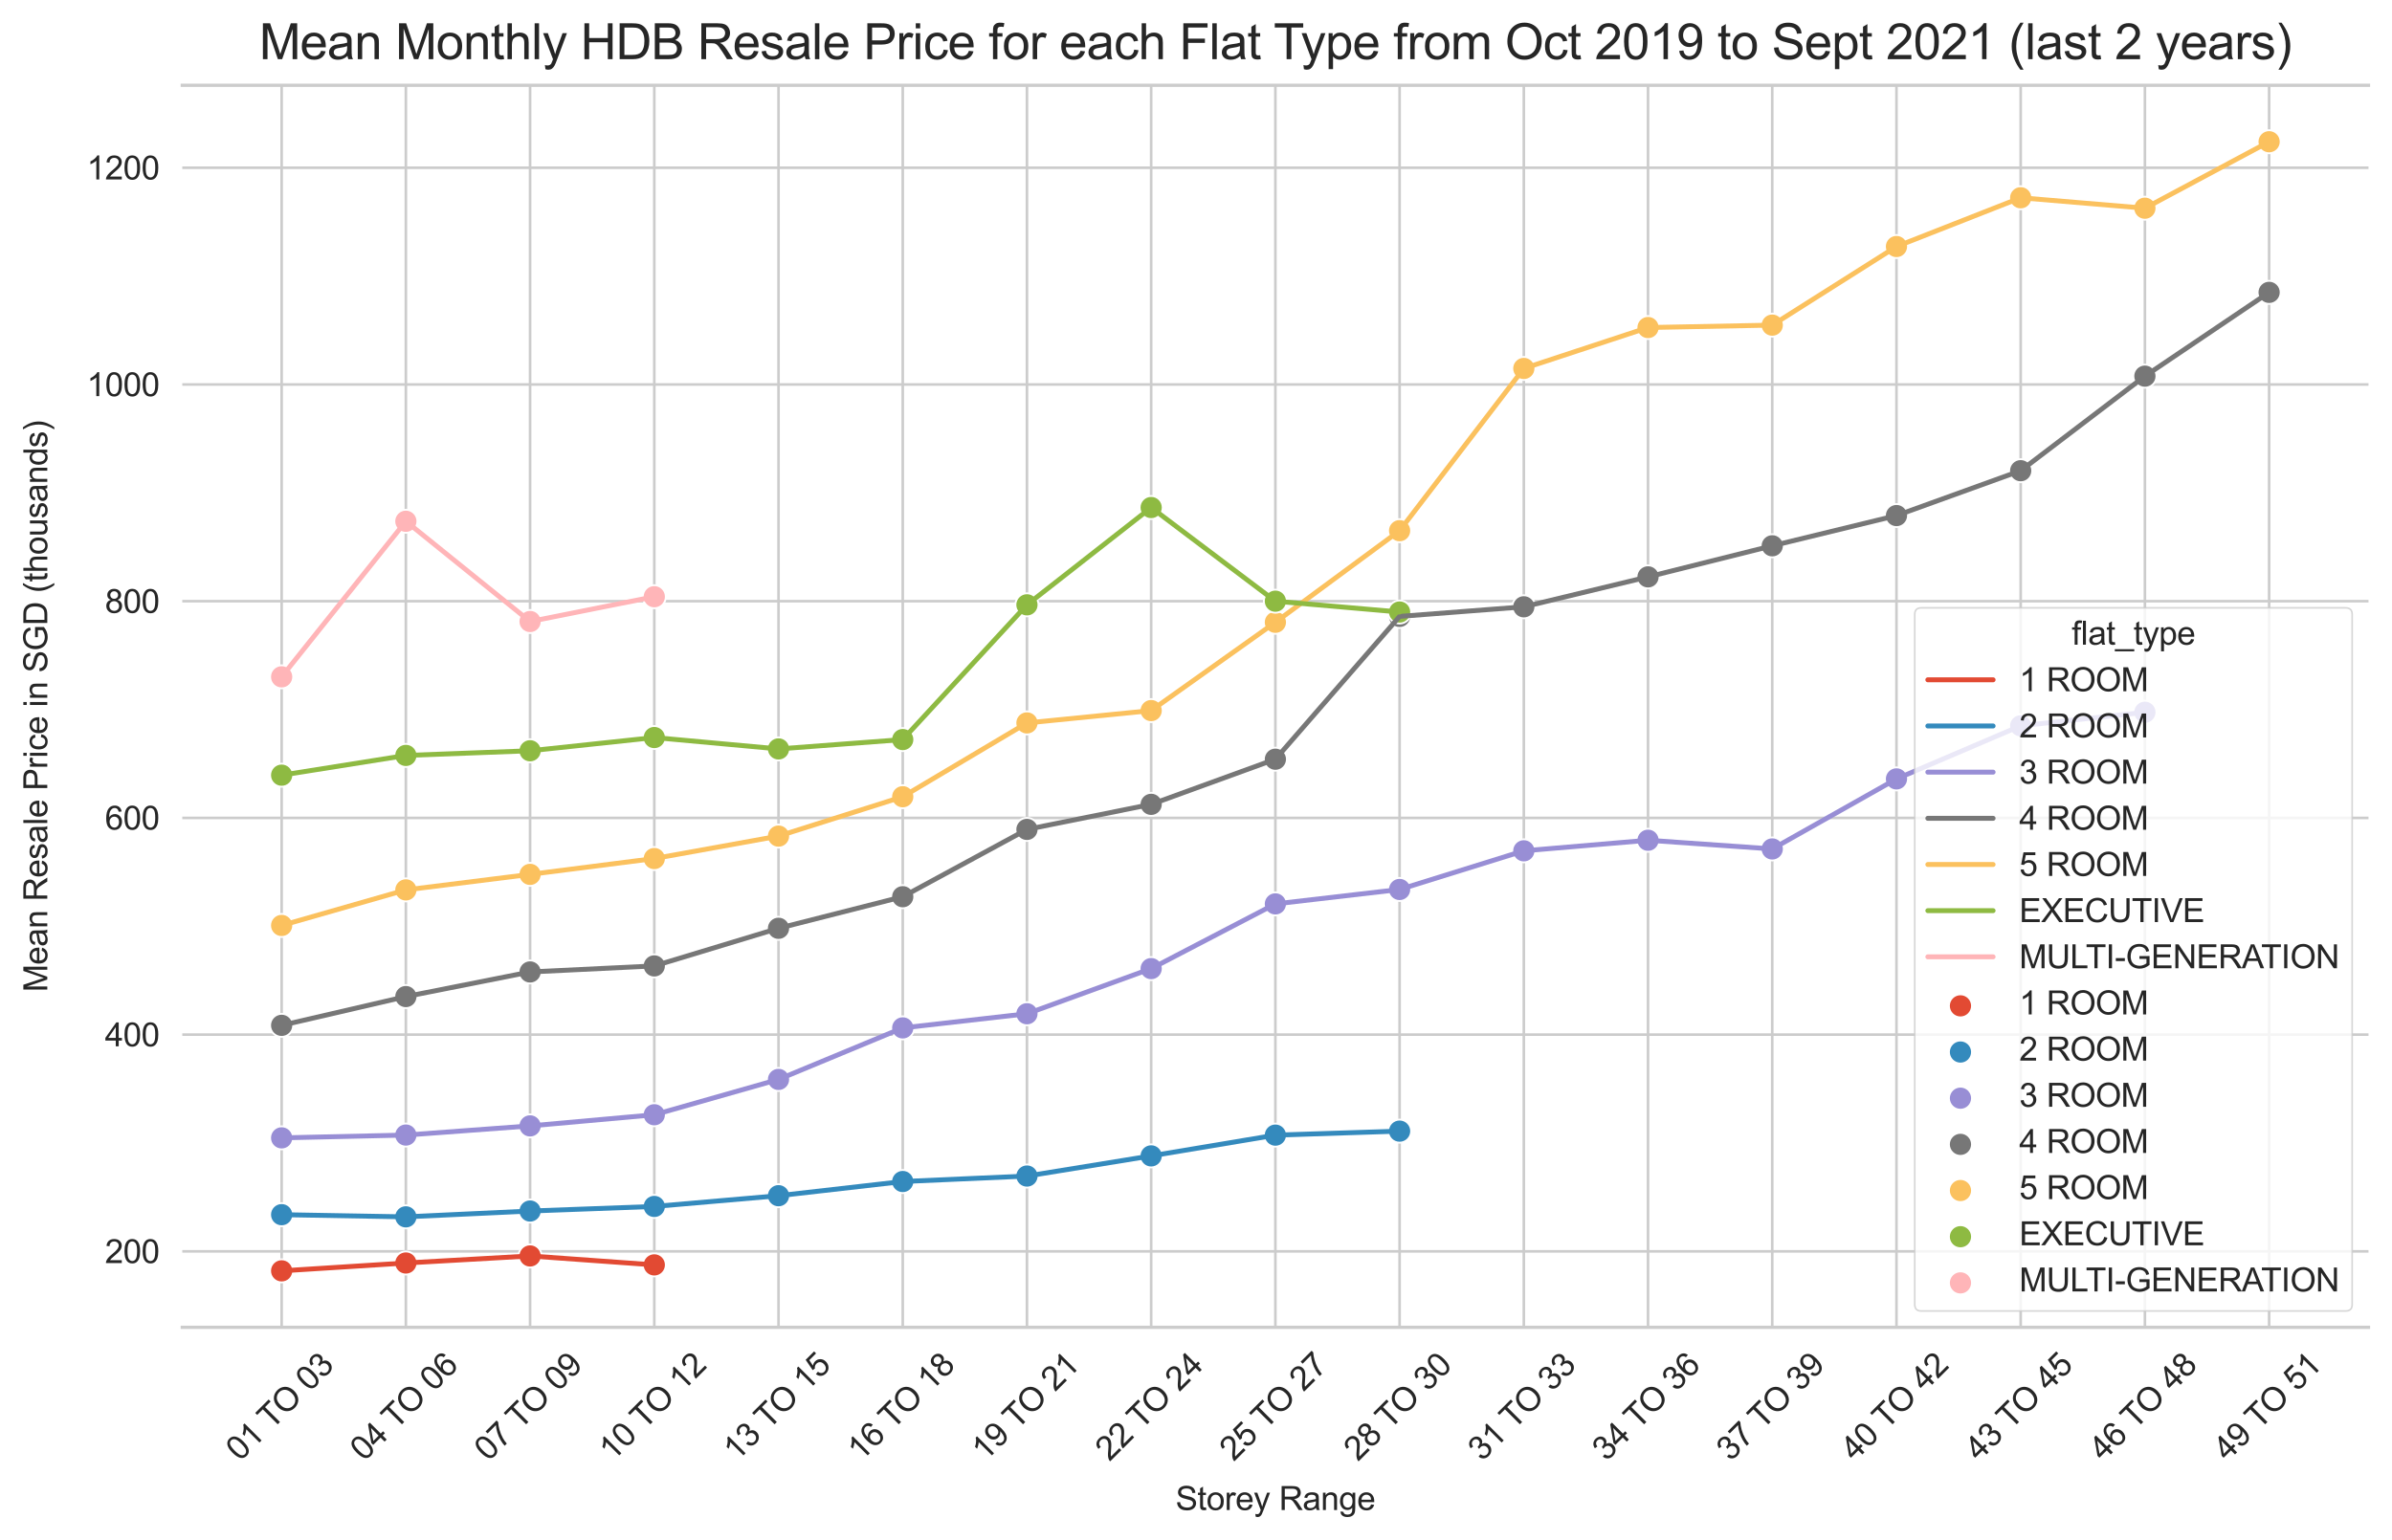<?xml version="1.0" encoding="utf-8" standalone="no"?>
<!DOCTYPE svg PUBLIC "-//W3C//DTD SVG 1.1//EN"
  "http://www.w3.org/Graphics/SVG/1.1/DTD/svg11.dtd">
<svg height="471.929pt" version="1.1" viewBox="0 0 732.628 471.929" width="732.628pt" xmlns="http://www.w3.org/2000/svg" xmlns:xlink="http://www.w3.org/1999/xlink">
 <defs>
  <style type="text/css">*{stroke-linecap:butt;stroke-linejoin:round;}</style>
 </defs>
 <g id="figure_1">
  <g id="patch_1">
   <path d="M 0 471.929 
L 732.628 471.929 
L 732.628 0 
L 0 0 
z
" style="fill:#ffffff;"/>
  </g>
  <g id="axes_1">
   <g id="patch_2">
    <path d="M 55.828 406.649 
L 725.428 406.649 
L 725.428 26.129 
L 55.828 26.129 
z
" style="fill:#ffffff;"/>
   </g>
   <g id="matplotlib.axis_1">
    <g id="xtick_1">
     <g id="line2d_1">
      <path clip-path="url(#pf567598aec)" d="M 86.264 406.649 
L 86.264 26.129 
" style="fill:none;stroke:#cccccc;stroke-linecap:round;stroke-width:0.8;"/>
     </g>
     <g id="text_1">
      <!-- 01 TO 03 -->
      <g style="fill:#262626;" transform="translate(73.478 447.939)rotate(-45)scale(0.1 -0.1)">
       <defs>
        <path d="M 266 2259 
Q 266 3072 433 3567 
Q 600 4063 929 4331 
Q 1259 4600 1759 4600 
Q 2128 4600 2406 4451 
Q 2684 4303 2865 4023 
Q 3047 3744 3150 3342 
Q 3253 2941 3253 2259 
Q 3253 1453 3087 958 
Q 2922 463 2592 192 
Q 2263 -78 1759 -78 
Q 1097 -78 719 397 
Q 266 969 266 2259 
z
M 844 2259 
Q 844 1131 1108 757 
Q 1372 384 1759 384 
Q 2147 384 2411 759 
Q 2675 1134 2675 2259 
Q 2675 3391 2411 3762 
Q 2147 4134 1753 4134 
Q 1366 4134 1134 3806 
Q 844 3388 844 2259 
z
" id="ArialMT-30" transform="scale(0.016)"/>
        <path d="M 2384 0 
L 1822 0 
L 1822 3584 
Q 1619 3391 1289 3197 
Q 959 3003 697 2906 
L 697 3450 
Q 1169 3672 1522 3987 
Q 1875 4303 2022 4600 
L 2384 4600 
L 2384 0 
z
" id="ArialMT-31" transform="scale(0.016)"/>
        <path id="ArialMT-20" transform="scale(0.016)"/>
        <path d="M 1659 0 
L 1659 4041 
L 150 4041 
L 150 4581 
L 3781 4581 
L 3781 4041 
L 2266 4041 
L 2266 0 
L 1659 0 
z
" id="ArialMT-54" transform="scale(0.016)"/>
        <path d="M 309 2231 
Q 309 3372 921 4017 
Q 1534 4663 2503 4663 
Q 3138 4663 3647 4359 
Q 4156 4056 4423 3514 
Q 4691 2972 4691 2284 
Q 4691 1588 4409 1038 
Q 4128 488 3612 205 
Q 3097 -78 2500 -78 
Q 1853 -78 1343 234 
Q 834 547 571 1087 
Q 309 1628 309 2231 
z
M 934 2222 
Q 934 1394 1379 917 
Q 1825 441 2497 441 
Q 3181 441 3623 922 
Q 4066 1403 4066 2288 
Q 4066 2847 3877 3264 
Q 3688 3681 3323 3911 
Q 2959 4141 2506 4141 
Q 1863 4141 1398 3698 
Q 934 3256 934 2222 
z
" id="ArialMT-4f" transform="scale(0.016)"/>
        <path d="M 269 1209 
L 831 1284 
Q 928 806 1161 595 
Q 1394 384 1728 384 
Q 2125 384 2398 659 
Q 2672 934 2672 1341 
Q 2672 1728 2419 1979 
Q 2166 2231 1775 2231 
Q 1616 2231 1378 2169 
L 1441 2663 
Q 1497 2656 1531 2656 
Q 1891 2656 2178 2843 
Q 2466 3031 2466 3422 
Q 2466 3731 2256 3934 
Q 2047 4138 1716 4138 
Q 1388 4138 1169 3931 
Q 950 3725 888 3313 
L 325 3413 
Q 428 3978 793 4289 
Q 1159 4600 1703 4600 
Q 2078 4600 2393 4439 
Q 2709 4278 2876 4000 
Q 3044 3722 3044 3409 
Q 3044 3113 2884 2869 
Q 2725 2625 2413 2481 
Q 2819 2388 3044 2092 
Q 3269 1797 3269 1353 
Q 3269 753 2831 336 
Q 2394 -81 1725 -81 
Q 1122 -81 723 278 
Q 325 638 269 1209 
z
" id="ArialMT-33" transform="scale(0.016)"/>
       </defs>
       <use xlink:href="#ArialMT-30"/>
       <use x="55.615" xlink:href="#ArialMT-31"/>
       <use x="111.23" xlink:href="#ArialMT-20"/>
       <use x="137.264" xlink:href="#ArialMT-54"/>
       <use x="196.598" xlink:href="#ArialMT-4f"/>
       <use x="274.381" xlink:href="#ArialMT-20"/>
       <use x="302.164" xlink:href="#ArialMT-30"/>
       <use x="357.779" xlink:href="#ArialMT-33"/>
      </g>
     </g>
    </g>
    <g id="xtick_2">
     <g id="line2d_2">
      <path clip-path="url(#pf567598aec)" d="M 124.31 406.649 
L 124.31 26.129 
" style="fill:none;stroke:#cccccc;stroke-linecap:round;stroke-width:0.8;"/>
     </g>
     <g id="text_2">
      <!-- 04 TO 06 -->
      <g style="fill:#262626;" transform="translate(111.523 447.939)rotate(-45)scale(0.1 -0.1)">
       <defs>
        <path d="M 2069 0 
L 2069 1097 
L 81 1097 
L 81 1613 
L 2172 4581 
L 2631 4581 
L 2631 1613 
L 3250 1613 
L 3250 1097 
L 2631 1097 
L 2631 0 
L 2069 0 
z
M 2069 1613 
L 2069 3678 
L 634 1613 
L 2069 1613 
z
" id="ArialMT-34" transform="scale(0.016)"/>
        <path d="M 3184 3459 
L 2625 3416 
Q 2550 3747 2413 3897 
Q 2184 4138 1850 4138 
Q 1581 4138 1378 3988 
Q 1113 3794 959 3422 
Q 806 3050 800 2363 
Q 1003 2672 1297 2822 
Q 1591 2972 1913 2972 
Q 2475 2972 2870 2558 
Q 3266 2144 3266 1488 
Q 3266 1056 3080 686 
Q 2894 316 2569 119 
Q 2244 -78 1831 -78 
Q 1128 -78 684 439 
Q 241 956 241 2144 
Q 241 3472 731 4075 
Q 1159 4600 1884 4600 
Q 2425 4600 2770 4297 
Q 3116 3994 3184 3459 
z
M 888 1484 
Q 888 1194 1011 928 
Q 1134 663 1356 523 
Q 1578 384 1822 384 
Q 2178 384 2434 671 
Q 2691 959 2691 1453 
Q 2691 1928 2437 2201 
Q 2184 2475 1800 2475 
Q 1419 2475 1153 2201 
Q 888 1928 888 1484 
z
" id="ArialMT-36" transform="scale(0.016)"/>
       </defs>
       <use xlink:href="#ArialMT-30"/>
       <use x="55.615" xlink:href="#ArialMT-34"/>
       <use x="111.23" xlink:href="#ArialMT-20"/>
       <use x="137.264" xlink:href="#ArialMT-54"/>
       <use x="196.598" xlink:href="#ArialMT-4f"/>
       <use x="274.381" xlink:href="#ArialMT-20"/>
       <use x="302.164" xlink:href="#ArialMT-30"/>
       <use x="357.779" xlink:href="#ArialMT-36"/>
      </g>
     </g>
    </g>
    <g id="xtick_3">
     <g id="line2d_3">
      <path clip-path="url(#pf567598aec)" d="M 162.355 406.649 
L 162.355 26.129 
" style="fill:none;stroke:#cccccc;stroke-linecap:round;stroke-width:0.8;"/>
     </g>
     <g id="text_3">
      <!-- 07 TO 09 -->
      <g style="fill:#262626;" transform="translate(149.569 447.939)rotate(-45)scale(0.1 -0.1)">
       <defs>
        <path d="M 303 3981 
L 303 4522 
L 3269 4522 
L 3269 4084 
Q 2831 3619 2401 2847 
Q 1972 2075 1738 1259 
Q 1569 684 1522 0 
L 944 0 
Q 953 541 1156 1306 
Q 1359 2072 1739 2783 
Q 2119 3494 2547 3981 
L 303 3981 
z
" id="ArialMT-37" transform="scale(0.016)"/>
        <path d="M 350 1059 
L 891 1109 
Q 959 728 1153 556 
Q 1347 384 1650 384 
Q 1909 384 2104 503 
Q 2300 622 2425 820 
Q 2550 1019 2634 1356 
Q 2719 1694 2719 2044 
Q 2719 2081 2716 2156 
Q 2547 1888 2255 1720 
Q 1963 1553 1622 1553 
Q 1053 1553 659 1965 
Q 266 2378 266 3053 
Q 266 3750 677 4175 
Q 1088 4600 1706 4600 
Q 2153 4600 2523 4359 
Q 2894 4119 3086 3673 
Q 3278 3228 3278 2384 
Q 3278 1506 3087 986 
Q 2897 466 2520 194 
Q 2144 -78 1638 -78 
Q 1100 -78 759 220 
Q 419 519 350 1059 
z
M 2653 3081 
Q 2653 3566 2395 3850 
Q 2138 4134 1775 4134 
Q 1400 4134 1122 3828 
Q 844 3522 844 3034 
Q 844 2597 1108 2323 
Q 1372 2050 1759 2050 
Q 2150 2050 2401 2323 
Q 2653 2597 2653 3081 
z
" id="ArialMT-39" transform="scale(0.016)"/>
       </defs>
       <use xlink:href="#ArialMT-30"/>
       <use x="55.615" xlink:href="#ArialMT-37"/>
       <use x="111.23" xlink:href="#ArialMT-20"/>
       <use x="137.264" xlink:href="#ArialMT-54"/>
       <use x="196.598" xlink:href="#ArialMT-4f"/>
       <use x="274.381" xlink:href="#ArialMT-20"/>
       <use x="302.164" xlink:href="#ArialMT-30"/>
       <use x="357.779" xlink:href="#ArialMT-39"/>
      </g>
     </g>
    </g>
    <g id="xtick_4">
     <g id="line2d_4">
      <path clip-path="url(#pf567598aec)" d="M 200.401 406.649 
L 200.401 26.129 
" style="fill:none;stroke:#cccccc;stroke-linecap:round;stroke-width:0.8;"/>
     </g>
     <g id="text_4">
      <!-- 10 TO 12 -->
      <g style="fill:#262626;" transform="translate(187.614 447.939)rotate(-45)scale(0.1 -0.1)">
       <defs>
        <path d="M 3222 541 
L 3222 0 
L 194 0 
Q 188 203 259 391 
Q 375 700 629 1000 
Q 884 1300 1366 1694 
Q 2113 2306 2375 2664 
Q 2638 3022 2638 3341 
Q 2638 3675 2398 3904 
Q 2159 4134 1775 4134 
Q 1369 4134 1125 3890 
Q 881 3647 878 3216 
L 300 3275 
Q 359 3922 746 4261 
Q 1134 4600 1788 4600 
Q 2447 4600 2831 4234 
Q 3216 3869 3216 3328 
Q 3216 3053 3103 2787 
Q 2991 2522 2730 2228 
Q 2469 1934 1863 1422 
Q 1356 997 1212 845 
Q 1069 694 975 541 
L 3222 541 
z
" id="ArialMT-32" transform="scale(0.016)"/>
       </defs>
       <use xlink:href="#ArialMT-31"/>
       <use x="55.615" xlink:href="#ArialMT-30"/>
       <use x="111.23" xlink:href="#ArialMT-20"/>
       <use x="137.264" xlink:href="#ArialMT-54"/>
       <use x="196.598" xlink:href="#ArialMT-4f"/>
       <use x="274.381" xlink:href="#ArialMT-20"/>
       <use x="302.164" xlink:href="#ArialMT-31"/>
       <use x="357.779" xlink:href="#ArialMT-32"/>
      </g>
     </g>
    </g>
    <g id="xtick_5">
     <g id="line2d_5">
      <path clip-path="url(#pf567598aec)" d="M 238.446 406.649 
L 238.446 26.129 
" style="fill:none;stroke:#cccccc;stroke-linecap:round;stroke-width:0.8;"/>
     </g>
     <g id="text_5">
      <!-- 13 TO 15 -->
      <g style="fill:#262626;" transform="translate(225.66 447.939)rotate(-45)scale(0.1 -0.1)">
       <defs>
        <path d="M 266 1200 
L 856 1250 
Q 922 819 1161 601 
Q 1400 384 1738 384 
Q 2144 384 2425 690 
Q 2706 997 2706 1503 
Q 2706 1984 2436 2262 
Q 2166 2541 1728 2541 
Q 1456 2541 1237 2417 
Q 1019 2294 894 2097 
L 366 2166 
L 809 4519 
L 3088 4519 
L 3088 3981 
L 1259 3981 
L 1013 2750 
Q 1425 3038 1878 3038 
Q 2478 3038 2890 2622 
Q 3303 2206 3303 1553 
Q 3303 931 2941 478 
Q 2500 -78 1738 -78 
Q 1113 -78 717 272 
Q 322 622 266 1200 
z
" id="ArialMT-35" transform="scale(0.016)"/>
       </defs>
       <use xlink:href="#ArialMT-31"/>
       <use x="55.615" xlink:href="#ArialMT-33"/>
       <use x="111.23" xlink:href="#ArialMT-20"/>
       <use x="137.264" xlink:href="#ArialMT-54"/>
       <use x="196.598" xlink:href="#ArialMT-4f"/>
       <use x="274.381" xlink:href="#ArialMT-20"/>
       <use x="302.164" xlink:href="#ArialMT-31"/>
       <use x="357.779" xlink:href="#ArialMT-35"/>
      </g>
     </g>
    </g>
    <g id="xtick_6">
     <g id="line2d_6">
      <path clip-path="url(#pf567598aec)" d="M 276.492 406.649 
L 276.492 26.129 
" style="fill:none;stroke:#cccccc;stroke-linecap:round;stroke-width:0.8;"/>
     </g>
     <g id="text_6">
      <!-- 16 TO 18 -->
      <g style="fill:#262626;" transform="translate(263.705 447.939)rotate(-45)scale(0.1 -0.1)">
       <defs>
        <path d="M 1131 2484 
Q 781 2613 612 2850 
Q 444 3088 444 3419 
Q 444 3919 803 4259 
Q 1163 4600 1759 4600 
Q 2359 4600 2725 4251 
Q 3091 3903 3091 3403 
Q 3091 3084 2923 2848 
Q 2756 2613 2416 2484 
Q 2838 2347 3058 2040 
Q 3278 1734 3278 1309 
Q 3278 722 2862 322 
Q 2447 -78 1769 -78 
Q 1091 -78 675 323 
Q 259 725 259 1325 
Q 259 1772 486 2073 
Q 713 2375 1131 2484 
z
M 1019 3438 
Q 1019 3113 1228 2906 
Q 1438 2700 1772 2700 
Q 2097 2700 2305 2904 
Q 2513 3109 2513 3406 
Q 2513 3716 2298 3927 
Q 2084 4138 1766 4138 
Q 1444 4138 1231 3931 
Q 1019 3725 1019 3438 
z
M 838 1322 
Q 838 1081 952 856 
Q 1066 631 1291 507 
Q 1516 384 1775 384 
Q 2178 384 2440 643 
Q 2703 903 2703 1303 
Q 2703 1709 2433 1975 
Q 2163 2241 1756 2241 
Q 1359 2241 1098 1978 
Q 838 1716 838 1322 
z
" id="ArialMT-38" transform="scale(0.016)"/>
       </defs>
       <use xlink:href="#ArialMT-31"/>
       <use x="55.615" xlink:href="#ArialMT-36"/>
       <use x="111.23" xlink:href="#ArialMT-20"/>
       <use x="137.264" xlink:href="#ArialMT-54"/>
       <use x="196.598" xlink:href="#ArialMT-4f"/>
       <use x="274.381" xlink:href="#ArialMT-20"/>
       <use x="302.164" xlink:href="#ArialMT-31"/>
       <use x="357.779" xlink:href="#ArialMT-38"/>
      </g>
     </g>
    </g>
    <g id="xtick_7">
     <g id="line2d_7">
      <path clip-path="url(#pf567598aec)" d="M 314.537 406.649 
L 314.537 26.129 
" style="fill:none;stroke:#cccccc;stroke-linecap:round;stroke-width:0.8;"/>
     </g>
     <g id="text_7">
      <!-- 19 TO 21 -->
      <g style="fill:#262626;" transform="translate(301.751 447.939)rotate(-45)scale(0.1 -0.1)">
       <use xlink:href="#ArialMT-31"/>
       <use x="55.615" xlink:href="#ArialMT-39"/>
       <use x="111.23" xlink:href="#ArialMT-20"/>
       <use x="137.264" xlink:href="#ArialMT-54"/>
       <use x="196.598" xlink:href="#ArialMT-4f"/>
       <use x="274.381" xlink:href="#ArialMT-20"/>
       <use x="302.164" xlink:href="#ArialMT-32"/>
       <use x="357.779" xlink:href="#ArialMT-31"/>
      </g>
     </g>
    </g>
    <g id="xtick_8">
     <g id="line2d_8">
      <path clip-path="url(#pf567598aec)" d="M 352.583 406.649 
L 352.583 26.129 
" style="fill:none;stroke:#cccccc;stroke-linecap:round;stroke-width:0.8;"/>
     </g>
     <g id="text_8">
      <!-- 22 TO 24 -->
      <g style="fill:#262626;" transform="translate(339.796 447.939)rotate(-45)scale(0.1 -0.1)">
       <use xlink:href="#ArialMT-32"/>
       <use x="55.615" xlink:href="#ArialMT-32"/>
       <use x="111.23" xlink:href="#ArialMT-20"/>
       <use x="137.264" xlink:href="#ArialMT-54"/>
       <use x="196.598" xlink:href="#ArialMT-4f"/>
       <use x="274.381" xlink:href="#ArialMT-20"/>
       <use x="302.164" xlink:href="#ArialMT-32"/>
       <use x="357.779" xlink:href="#ArialMT-34"/>
      </g>
     </g>
    </g>
    <g id="xtick_9">
     <g id="line2d_9">
      <path clip-path="url(#pf567598aec)" d="M 390.628 406.649 
L 390.628 26.129 
" style="fill:none;stroke:#cccccc;stroke-linecap:round;stroke-width:0.8;"/>
     </g>
     <g id="text_9">
      <!-- 25 TO 27 -->
      <g style="fill:#262626;" transform="translate(377.842 447.939)rotate(-45)scale(0.1 -0.1)">
       <use xlink:href="#ArialMT-32"/>
       <use x="55.615" xlink:href="#ArialMT-35"/>
       <use x="111.23" xlink:href="#ArialMT-20"/>
       <use x="137.264" xlink:href="#ArialMT-54"/>
       <use x="196.598" xlink:href="#ArialMT-4f"/>
       <use x="274.381" xlink:href="#ArialMT-20"/>
       <use x="302.164" xlink:href="#ArialMT-32"/>
       <use x="357.779" xlink:href="#ArialMT-37"/>
      </g>
     </g>
    </g>
    <g id="xtick_10">
     <g id="line2d_10">
      <path clip-path="url(#pf567598aec)" d="M 428.674 406.649 
L 428.674 26.129 
" style="fill:none;stroke:#cccccc;stroke-linecap:round;stroke-width:0.8;"/>
     </g>
     <g id="text_10">
      <!-- 28 TO 30 -->
      <g style="fill:#262626;" transform="translate(415.887 447.939)rotate(-45)scale(0.1 -0.1)">
       <use xlink:href="#ArialMT-32"/>
       <use x="55.615" xlink:href="#ArialMT-38"/>
       <use x="111.23" xlink:href="#ArialMT-20"/>
       <use x="137.264" xlink:href="#ArialMT-54"/>
       <use x="196.598" xlink:href="#ArialMT-4f"/>
       <use x="274.381" xlink:href="#ArialMT-20"/>
       <use x="302.164" xlink:href="#ArialMT-33"/>
       <use x="357.779" xlink:href="#ArialMT-30"/>
      </g>
     </g>
    </g>
    <g id="xtick_11">
     <g id="line2d_11">
      <path clip-path="url(#pf567598aec)" d="M 466.719 406.649 
L 466.719 26.129 
" style="fill:none;stroke:#cccccc;stroke-linecap:round;stroke-width:0.8;"/>
     </g>
     <g id="text_11">
      <!-- 31 TO 33 -->
      <g style="fill:#262626;" transform="translate(453.933 447.939)rotate(-45)scale(0.1 -0.1)">
       <use xlink:href="#ArialMT-33"/>
       <use x="55.615" xlink:href="#ArialMT-31"/>
       <use x="111.23" xlink:href="#ArialMT-20"/>
       <use x="137.264" xlink:href="#ArialMT-54"/>
       <use x="196.598" xlink:href="#ArialMT-4f"/>
       <use x="274.381" xlink:href="#ArialMT-20"/>
       <use x="302.164" xlink:href="#ArialMT-33"/>
       <use x="357.779" xlink:href="#ArialMT-33"/>
      </g>
     </g>
    </g>
    <g id="xtick_12">
     <g id="line2d_12">
      <path clip-path="url(#pf567598aec)" d="M 504.764 406.649 
L 504.764 26.129 
" style="fill:none;stroke:#cccccc;stroke-linecap:round;stroke-width:0.8;"/>
     </g>
     <g id="text_12">
      <!-- 34 TO 36 -->
      <g style="fill:#262626;" transform="translate(491.978 447.939)rotate(-45)scale(0.1 -0.1)">
       <use xlink:href="#ArialMT-33"/>
       <use x="55.615" xlink:href="#ArialMT-34"/>
       <use x="111.23" xlink:href="#ArialMT-20"/>
       <use x="137.264" xlink:href="#ArialMT-54"/>
       <use x="196.598" xlink:href="#ArialMT-4f"/>
       <use x="274.381" xlink:href="#ArialMT-20"/>
       <use x="302.164" xlink:href="#ArialMT-33"/>
       <use x="357.779" xlink:href="#ArialMT-36"/>
      </g>
     </g>
    </g>
    <g id="xtick_13">
     <g id="line2d_13">
      <path clip-path="url(#pf567598aec)" d="M 542.81 406.649 
L 542.81 26.129 
" style="fill:none;stroke:#cccccc;stroke-linecap:round;stroke-width:0.8;"/>
     </g>
     <g id="text_13">
      <!-- 37 TO 39 -->
      <g style="fill:#262626;" transform="translate(530.023 447.939)rotate(-45)scale(0.1 -0.1)">
       <use xlink:href="#ArialMT-33"/>
       <use x="55.615" xlink:href="#ArialMT-37"/>
       <use x="111.23" xlink:href="#ArialMT-20"/>
       <use x="137.264" xlink:href="#ArialMT-54"/>
       <use x="196.598" xlink:href="#ArialMT-4f"/>
       <use x="274.381" xlink:href="#ArialMT-20"/>
       <use x="302.164" xlink:href="#ArialMT-33"/>
       <use x="357.779" xlink:href="#ArialMT-39"/>
      </g>
     </g>
    </g>
    <g id="xtick_14">
     <g id="line2d_14">
      <path clip-path="url(#pf567598aec)" d="M 580.855 406.649 
L 580.855 26.129 
" style="fill:none;stroke:#cccccc;stroke-linecap:round;stroke-width:0.8;"/>
     </g>
     <g id="text_14">
      <!-- 40 TO 42 -->
      <g style="fill:#262626;" transform="translate(568.069 447.939)rotate(-45)scale(0.1 -0.1)">
       <use xlink:href="#ArialMT-34"/>
       <use x="55.615" xlink:href="#ArialMT-30"/>
       <use x="111.23" xlink:href="#ArialMT-20"/>
       <use x="137.264" xlink:href="#ArialMT-54"/>
       <use x="196.598" xlink:href="#ArialMT-4f"/>
       <use x="274.381" xlink:href="#ArialMT-20"/>
       <use x="302.164" xlink:href="#ArialMT-34"/>
       <use x="357.779" xlink:href="#ArialMT-32"/>
      </g>
     </g>
    </g>
    <g id="xtick_15">
     <g id="line2d_15">
      <path clip-path="url(#pf567598aec)" d="M 618.901 406.649 
L 618.901 26.129 
" style="fill:none;stroke:#cccccc;stroke-linecap:round;stroke-width:0.8;"/>
     </g>
     <g id="text_15">
      <!-- 43 TO 45 -->
      <g style="fill:#262626;" transform="translate(606.114 447.939)rotate(-45)scale(0.1 -0.1)">
       <use xlink:href="#ArialMT-34"/>
       <use x="55.615" xlink:href="#ArialMT-33"/>
       <use x="111.23" xlink:href="#ArialMT-20"/>
       <use x="137.264" xlink:href="#ArialMT-54"/>
       <use x="196.598" xlink:href="#ArialMT-4f"/>
       <use x="274.381" xlink:href="#ArialMT-20"/>
       <use x="302.164" xlink:href="#ArialMT-34"/>
       <use x="357.779" xlink:href="#ArialMT-35"/>
      </g>
     </g>
    </g>
    <g id="xtick_16">
     <g id="line2d_16">
      <path clip-path="url(#pf567598aec)" d="M 656.946 406.649 
L 656.946 26.129 
" style="fill:none;stroke:#cccccc;stroke-linecap:round;stroke-width:0.8;"/>
     </g>
     <g id="text_16">
      <!-- 46 TO 48 -->
      <g style="fill:#262626;" transform="translate(644.16 447.939)rotate(-45)scale(0.1 -0.1)">
       <use xlink:href="#ArialMT-34"/>
       <use x="55.615" xlink:href="#ArialMT-36"/>
       <use x="111.23" xlink:href="#ArialMT-20"/>
       <use x="137.264" xlink:href="#ArialMT-54"/>
       <use x="196.598" xlink:href="#ArialMT-4f"/>
       <use x="274.381" xlink:href="#ArialMT-20"/>
       <use x="302.164" xlink:href="#ArialMT-34"/>
       <use x="357.779" xlink:href="#ArialMT-38"/>
      </g>
     </g>
    </g>
    <g id="xtick_17">
     <g id="line2d_17">
      <path clip-path="url(#pf567598aec)" d="M 694.992 406.649 
L 694.992 26.129 
" style="fill:none;stroke:#cccccc;stroke-linecap:round;stroke-width:0.8;"/>
     </g>
     <g id="text_17">
      <!-- 49 TO 51 -->
      <g style="fill:#262626;" transform="translate(682.205 447.939)rotate(-45)scale(0.1 -0.1)">
       <use xlink:href="#ArialMT-34"/>
       <use x="55.615" xlink:href="#ArialMT-39"/>
       <use x="111.23" xlink:href="#ArialMT-20"/>
       <use x="137.264" xlink:href="#ArialMT-54"/>
       <use x="196.598" xlink:href="#ArialMT-4f"/>
       <use x="274.381" xlink:href="#ArialMT-20"/>
       <use x="302.164" xlink:href="#ArialMT-35"/>
       <use x="357.779" xlink:href="#ArialMT-31"/>
      </g>
     </g>
    </g>
    <g id="text_18">
     <!-- Storey Range -->
     <g style="fill:#262626;" transform="translate(360.056 462.624)scale(0.1 -0.1)">
      <defs>
       <path d="M 288 1472 
L 859 1522 
Q 900 1178 1048 958 
Q 1197 738 1509 602 
Q 1822 466 2213 466 
Q 2559 466 2825 569 
Q 3091 672 3220 851 
Q 3350 1031 3350 1244 
Q 3350 1459 3225 1620 
Q 3100 1781 2813 1891 
Q 2628 1963 1997 2114 
Q 1366 2266 1113 2400 
Q 784 2572 623 2826 
Q 463 3081 463 3397 
Q 463 3744 659 4045 
Q 856 4347 1234 4503 
Q 1613 4659 2075 4659 
Q 2584 4659 2973 4495 
Q 3363 4331 3572 4012 
Q 3781 3694 3797 3291 
L 3216 3247 
Q 3169 3681 2898 3903 
Q 2628 4125 2100 4125 
Q 1550 4125 1298 3923 
Q 1047 3722 1047 3438 
Q 1047 3191 1225 3031 
Q 1400 2872 2139 2705 
Q 2878 2538 3153 2413 
Q 3553 2228 3743 1945 
Q 3934 1663 3934 1294 
Q 3934 928 3725 604 
Q 3516 281 3123 101 
Q 2731 -78 2241 -78 
Q 1619 -78 1198 103 
Q 778 284 539 648 
Q 300 1013 288 1472 
z
" id="ArialMT-53" transform="scale(0.016)"/>
       <path d="M 1650 503 
L 1731 6 
Q 1494 -44 1306 -44 
Q 1000 -44 831 53 
Q 663 150 594 308 
Q 525 466 525 972 
L 525 2881 
L 113 2881 
L 113 3319 
L 525 3319 
L 525 4141 
L 1084 4478 
L 1084 3319 
L 1650 3319 
L 1650 2881 
L 1084 2881 
L 1084 941 
Q 1084 700 1114 631 
Q 1144 563 1211 522 
Q 1278 481 1403 481 
Q 1497 481 1650 503 
z
" id="ArialMT-74" transform="scale(0.016)"/>
       <path d="M 213 1659 
Q 213 2581 725 3025 
Q 1153 3394 1769 3394 
Q 2453 3394 2887 2945 
Q 3322 2497 3322 1706 
Q 3322 1066 3130 698 
Q 2938 331 2570 128 
Q 2203 -75 1769 -75 
Q 1072 -75 642 372 
Q 213 819 213 1659 
z
M 791 1659 
Q 791 1022 1069 705 
Q 1347 388 1769 388 
Q 2188 388 2466 706 
Q 2744 1025 2744 1678 
Q 2744 2294 2464 2611 
Q 2184 2928 1769 2928 
Q 1347 2928 1069 2612 
Q 791 2297 791 1659 
z
" id="ArialMT-6f" transform="scale(0.016)"/>
       <path d="M 416 0 
L 416 3319 
L 922 3319 
L 922 2816 
Q 1116 3169 1280 3281 
Q 1444 3394 1641 3394 
Q 1925 3394 2219 3213 
L 2025 2691 
Q 1819 2813 1613 2813 
Q 1428 2813 1281 2702 
Q 1134 2591 1072 2394 
Q 978 2094 978 1738 
L 978 0 
L 416 0 
z
" id="ArialMT-72" transform="scale(0.016)"/>
       <path d="M 2694 1069 
L 3275 997 
Q 3138 488 2766 206 
Q 2394 -75 1816 -75 
Q 1088 -75 661 373 
Q 234 822 234 1631 
Q 234 2469 665 2931 
Q 1097 3394 1784 3394 
Q 2450 3394 2872 2941 
Q 3294 2488 3294 1666 
Q 3294 1616 3291 1516 
L 816 1516 
Q 847 969 1125 678 
Q 1403 388 1819 388 
Q 2128 388 2347 550 
Q 2566 713 2694 1069 
z
M 847 1978 
L 2700 1978 
Q 2663 2397 2488 2606 
Q 2219 2931 1791 2931 
Q 1403 2931 1139 2672 
Q 875 2413 847 1978 
z
" id="ArialMT-65" transform="scale(0.016)"/>
       <path d="M 397 -1278 
L 334 -750 
Q 519 -800 656 -800 
Q 844 -800 956 -737 
Q 1069 -675 1141 -563 
Q 1194 -478 1313 -144 
Q 1328 -97 1363 -6 
L 103 3319 
L 709 3319 
L 1400 1397 
Q 1534 1031 1641 628 
Q 1738 1016 1872 1384 
L 2581 3319 
L 3144 3319 
L 1881 -56 
Q 1678 -603 1566 -809 
Q 1416 -1088 1222 -1217 
Q 1028 -1347 759 -1347 
Q 597 -1347 397 -1278 
z
" id="ArialMT-79" transform="scale(0.016)"/>
       <path d="M 503 0 
L 503 4581 
L 2534 4581 
Q 3147 4581 3465 4457 
Q 3784 4334 3975 4021 
Q 4166 3709 4166 3331 
Q 4166 2844 3850 2509 
Q 3534 2175 2875 2084 
Q 3116 1969 3241 1856 
Q 3506 1613 3744 1247 
L 4541 0 
L 3778 0 
L 3172 953 
Q 2906 1366 2734 1584 
Q 2563 1803 2427 1890 
Q 2291 1978 2150 2013 
Q 2047 2034 1813 2034 
L 1109 2034 
L 1109 0 
L 503 0 
z
M 1109 2559 
L 2413 2559 
Q 2828 2559 3062 2645 
Q 3297 2731 3419 2920 
Q 3541 3109 3541 3331 
Q 3541 3656 3305 3865 
Q 3069 4075 2559 4075 
L 1109 4075 
L 1109 2559 
z
" id="ArialMT-52" transform="scale(0.016)"/>
       <path d="M 2588 409 
Q 2275 144 1986 34 
Q 1697 -75 1366 -75 
Q 819 -75 525 192 
Q 231 459 231 875 
Q 231 1119 342 1320 
Q 453 1522 633 1644 
Q 813 1766 1038 1828 
Q 1203 1872 1538 1913 
Q 2219 1994 2541 2106 
Q 2544 2222 2544 2253 
Q 2544 2597 2384 2738 
Q 2169 2928 1744 2928 
Q 1347 2928 1158 2789 
Q 969 2650 878 2297 
L 328 2372 
Q 403 2725 575 2942 
Q 747 3159 1072 3276 
Q 1397 3394 1825 3394 
Q 2250 3394 2515 3294 
Q 2781 3194 2906 3042 
Q 3031 2891 3081 2659 
Q 3109 2516 3109 2141 
L 3109 1391 
Q 3109 606 3145 398 
Q 3181 191 3288 0 
L 2700 0 
Q 2613 175 2588 409 
z
M 2541 1666 
Q 2234 1541 1622 1453 
Q 1275 1403 1131 1340 
Q 988 1278 909 1158 
Q 831 1038 831 891 
Q 831 666 1001 516 
Q 1172 366 1500 366 
Q 1825 366 2078 508 
Q 2331 650 2450 897 
Q 2541 1088 2541 1459 
L 2541 1666 
z
" id="ArialMT-61" transform="scale(0.016)"/>
       <path d="M 422 0 
L 422 3319 
L 928 3319 
L 928 2847 
Q 1294 3394 1984 3394 
Q 2284 3394 2536 3286 
Q 2788 3178 2913 3003 
Q 3038 2828 3088 2588 
Q 3119 2431 3119 2041 
L 3119 0 
L 2556 0 
L 2556 2019 
Q 2556 2363 2490 2533 
Q 2425 2703 2258 2804 
Q 2091 2906 1866 2906 
Q 1506 2906 1245 2678 
Q 984 2450 984 1813 
L 984 0 
L 422 0 
z
" id="ArialMT-6e" transform="scale(0.016)"/>
       <path d="M 319 -275 
L 866 -356 
Q 900 -609 1056 -725 
Q 1266 -881 1628 -881 
Q 2019 -881 2231 -725 
Q 2444 -569 2519 -288 
Q 2563 -116 2559 434 
Q 2191 0 1641 0 
Q 956 0 581 494 
Q 206 988 206 1678 
Q 206 2153 378 2554 
Q 550 2956 876 3175 
Q 1203 3394 1644 3394 
Q 2231 3394 2613 2919 
L 2613 3319 
L 3131 3319 
L 3131 450 
Q 3131 -325 2973 -648 
Q 2816 -972 2473 -1159 
Q 2131 -1347 1631 -1347 
Q 1038 -1347 672 -1080 
Q 306 -813 319 -275 
z
M 784 1719 
Q 784 1066 1043 766 
Q 1303 466 1694 466 
Q 2081 466 2343 764 
Q 2606 1063 2606 1700 
Q 2606 2309 2336 2618 
Q 2066 2928 1684 2928 
Q 1309 2928 1046 2623 
Q 784 2319 784 1719 
z
" id="ArialMT-67" transform="scale(0.016)"/>
      </defs>
      <use xlink:href="#ArialMT-53"/>
      <use x="66.699" xlink:href="#ArialMT-74"/>
      <use x="94.482" xlink:href="#ArialMT-6f"/>
      <use x="150.098" xlink:href="#ArialMT-72"/>
      <use x="183.398" xlink:href="#ArialMT-65"/>
      <use x="239.014" xlink:href="#ArialMT-79"/>
      <use x="289.014" xlink:href="#ArialMT-20"/>
      <use x="316.797" xlink:href="#ArialMT-52"/>
      <use x="389.014" xlink:href="#ArialMT-61"/>
      <use x="444.629" xlink:href="#ArialMT-6e"/>
      <use x="500.244" xlink:href="#ArialMT-67"/>
      <use x="555.859" xlink:href="#ArialMT-65"/>
     </g>
    </g>
   </g>
   <g id="matplotlib.axis_2">
    <g id="ytick_1">
     <g id="line2d_18">
      <path clip-path="url(#pf567598aec)" d="M 55.828 383.377 
L 725.428 383.377 
" style="fill:none;stroke:#cccccc;stroke-linecap:round;stroke-width:0.8;"/>
     </g>
     <g id="text_19">
      <!-- 200 -->
      <g style="fill:#262626;" transform="translate(32.145 386.956)scale(0.1 -0.1)">
       <use xlink:href="#ArialMT-32"/>
       <use x="55.615" xlink:href="#ArialMT-30"/>
       <use x="111.23" xlink:href="#ArialMT-30"/>
      </g>
     </g>
    </g>
    <g id="ytick_2">
     <g id="line2d_19">
      <path clip-path="url(#pf567598aec)" d="M 55.828 316.98 
L 725.428 316.98 
" style="fill:none;stroke:#cccccc;stroke-linecap:round;stroke-width:0.8;"/>
     </g>
     <g id="text_20">
      <!-- 400 -->
      <g style="fill:#262626;" transform="translate(32.145 320.559)scale(0.1 -0.1)">
       <use xlink:href="#ArialMT-34"/>
       <use x="55.615" xlink:href="#ArialMT-30"/>
       <use x="111.23" xlink:href="#ArialMT-30"/>
      </g>
     </g>
    </g>
    <g id="ytick_3">
     <g id="line2d_20">
      <path clip-path="url(#pf567598aec)" d="M 55.828 250.583 
L 725.428 250.583 
" style="fill:none;stroke:#cccccc;stroke-linecap:round;stroke-width:0.8;"/>
     </g>
     <g id="text_21">
      <!-- 600 -->
      <g style="fill:#262626;" transform="translate(32.145 254.162)scale(0.1 -0.1)">
       <use xlink:href="#ArialMT-36"/>
       <use x="55.615" xlink:href="#ArialMT-30"/>
       <use x="111.23" xlink:href="#ArialMT-30"/>
      </g>
     </g>
    </g>
    <g id="ytick_4">
     <g id="line2d_21">
      <path clip-path="url(#pf567598aec)" d="M 55.828 184.186 
L 725.428 184.186 
" style="fill:none;stroke:#cccccc;stroke-linecap:round;stroke-width:0.8;"/>
     </g>
     <g id="text_22">
      <!-- 800 -->
      <g style="fill:#262626;" transform="translate(32.145 187.765)scale(0.1 -0.1)">
       <use xlink:href="#ArialMT-38"/>
       <use x="55.615" xlink:href="#ArialMT-30"/>
       <use x="111.23" xlink:href="#ArialMT-30"/>
      </g>
     </g>
    </g>
    <g id="ytick_5">
     <g id="line2d_22">
      <path clip-path="url(#pf567598aec)" d="M 55.828 117.79 
L 725.428 117.79 
" style="fill:none;stroke:#cccccc;stroke-linecap:round;stroke-width:0.8;"/>
     </g>
     <g id="text_23">
      <!-- 1000 -->
      <g style="fill:#262626;" transform="translate(26.584 121.369)scale(0.1 -0.1)">
       <use xlink:href="#ArialMT-31"/>
       <use x="55.615" xlink:href="#ArialMT-30"/>
       <use x="111.23" xlink:href="#ArialMT-30"/>
       <use x="166.846" xlink:href="#ArialMT-30"/>
      </g>
     </g>
    </g>
    <g id="ytick_6">
     <g id="line2d_23">
      <path clip-path="url(#pf567598aec)" d="M 55.828 51.393 
L 725.428 51.393 
" style="fill:none;stroke:#cccccc;stroke-linecap:round;stroke-width:0.8;"/>
     </g>
     <g id="text_24">
      <!-- 1200 -->
      <g style="fill:#262626;" transform="translate(26.584 54.972)scale(0.1 -0.1)">
       <use xlink:href="#ArialMT-31"/>
       <use x="55.615" xlink:href="#ArialMT-32"/>
       <use x="111.23" xlink:href="#ArialMT-30"/>
       <use x="166.846" xlink:href="#ArialMT-30"/>
      </g>
     </g>
    </g>
    <g id="text_25">
     <!-- Mean Resale Price in SGD (thousands) -->
     <g style="fill:#262626;" transform="translate(14.48 303.923)rotate(-90)scale(0.1 -0.1)">
      <defs>
       <path d="M 475 0 
L 475 4581 
L 1388 4581 
L 2472 1338 
Q 2622 884 2691 659 
Q 2769 909 2934 1394 
L 4031 4581 
L 4847 4581 
L 4847 0 
L 4263 0 
L 4263 3834 
L 2931 0 
L 2384 0 
L 1059 3900 
L 1059 0 
L 475 0 
z
" id="ArialMT-4d" transform="scale(0.016)"/>
       <path d="M 197 991 
L 753 1078 
Q 800 744 1014 566 
Q 1228 388 1613 388 
Q 2000 388 2187 545 
Q 2375 703 2375 916 
Q 2375 1106 2209 1216 
Q 2094 1291 1634 1406 
Q 1016 1563 777 1677 
Q 538 1791 414 1992 
Q 291 2194 291 2438 
Q 291 2659 392 2848 
Q 494 3038 669 3163 
Q 800 3259 1026 3326 
Q 1253 3394 1513 3394 
Q 1903 3394 2198 3281 
Q 2494 3169 2634 2976 
Q 2775 2784 2828 2463 
L 2278 2388 
Q 2241 2644 2061 2787 
Q 1881 2931 1553 2931 
Q 1166 2931 1000 2803 
Q 834 2675 834 2503 
Q 834 2394 903 2306 
Q 972 2216 1119 2156 
Q 1203 2125 1616 2013 
Q 2213 1853 2448 1751 
Q 2684 1650 2818 1456 
Q 2953 1263 2953 975 
Q 2953 694 2789 445 
Q 2625 197 2315 61 
Q 2006 -75 1616 -75 
Q 969 -75 630 194 
Q 291 463 197 991 
z
" id="ArialMT-73" transform="scale(0.016)"/>
       <path d="M 409 0 
L 409 4581 
L 972 4581 
L 972 0 
L 409 0 
z
" id="ArialMT-6c" transform="scale(0.016)"/>
       <path d="M 494 0 
L 494 4581 
L 2222 4581 
Q 2678 4581 2919 4538 
Q 3256 4481 3484 4323 
Q 3713 4166 3852 3881 
Q 3991 3597 3991 3256 
Q 3991 2672 3619 2267 
Q 3247 1863 2275 1863 
L 1100 1863 
L 1100 0 
L 494 0 
z
M 1100 2403 
L 2284 2403 
Q 2872 2403 3119 2622 
Q 3366 2841 3366 3238 
Q 3366 3525 3220 3729 
Q 3075 3934 2838 4000 
Q 2684 4041 2272 4041 
L 1100 4041 
L 1100 2403 
z
" id="ArialMT-50" transform="scale(0.016)"/>
       <path d="M 425 3934 
L 425 4581 
L 988 4581 
L 988 3934 
L 425 3934 
z
M 425 0 
L 425 3319 
L 988 3319 
L 988 0 
L 425 0 
z
" id="ArialMT-69" transform="scale(0.016)"/>
       <path d="M 2588 1216 
L 3141 1144 
Q 3050 572 2676 248 
Q 2303 -75 1759 -75 
Q 1078 -75 664 370 
Q 250 816 250 1647 
Q 250 2184 428 2587 
Q 606 2991 970 3192 
Q 1334 3394 1763 3394 
Q 2303 3394 2647 3120 
Q 2991 2847 3088 2344 
L 2541 2259 
Q 2463 2594 2264 2762 
Q 2066 2931 1784 2931 
Q 1359 2931 1093 2626 
Q 828 2322 828 1663 
Q 828 994 1084 691 
Q 1341 388 1753 388 
Q 2084 388 2306 591 
Q 2528 794 2588 1216 
z
" id="ArialMT-63" transform="scale(0.016)"/>
       <path d="M 2638 1797 
L 2638 2334 
L 4578 2338 
L 4578 638 
Q 4131 281 3656 101 
Q 3181 -78 2681 -78 
Q 2006 -78 1454 211 
Q 903 500 622 1047 
Q 341 1594 341 2269 
Q 341 2938 620 3517 
Q 900 4097 1425 4378 
Q 1950 4659 2634 4659 
Q 3131 4659 3532 4498 
Q 3934 4338 4162 4050 
Q 4391 3763 4509 3300 
L 3963 3150 
Q 3859 3500 3706 3700 
Q 3553 3900 3268 4020 
Q 2984 4141 2638 4141 
Q 2222 4141 1919 4014 
Q 1616 3888 1430 3681 
Q 1244 3475 1141 3228 
Q 966 2803 966 2306 
Q 966 1694 1177 1281 
Q 1388 869 1791 669 
Q 2194 469 2647 469 
Q 3041 469 3416 620 
Q 3791 772 3984 944 
L 3984 1797 
L 2638 1797 
z
" id="ArialMT-47" transform="scale(0.016)"/>
       <path d="M 494 0 
L 494 4581 
L 2072 4581 
Q 2606 4581 2888 4516 
Q 3281 4425 3559 4188 
Q 3922 3881 4101 3404 
Q 4281 2928 4281 2316 
Q 4281 1794 4159 1391 
Q 4038 988 3847 723 
Q 3656 459 3429 307 
Q 3203 156 2883 78 
Q 2563 0 2147 0 
L 494 0 
z
M 1100 541 
L 2078 541 
Q 2531 541 2789 625 
Q 3047 709 3200 863 
Q 3416 1078 3536 1442 
Q 3656 1806 3656 2325 
Q 3656 3044 3420 3430 
Q 3184 3816 2847 3947 
Q 2603 4041 2063 4041 
L 1100 4041 
L 1100 541 
z
" id="ArialMT-44" transform="scale(0.016)"/>
       <path d="M 1497 -1347 
Q 1031 -759 709 28 
Q 388 816 388 1659 
Q 388 2403 628 3084 
Q 909 3875 1497 4659 
L 1900 4659 
Q 1522 4009 1400 3731 
Q 1209 3300 1100 2831 
Q 966 2247 966 1656 
Q 966 153 1900 -1347 
L 1497 -1347 
z
" id="ArialMT-28" transform="scale(0.016)"/>
       <path d="M 422 0 
L 422 4581 
L 984 4581 
L 984 2938 
Q 1378 3394 1978 3394 
Q 2347 3394 2619 3248 
Q 2891 3103 3008 2847 
Q 3125 2591 3125 2103 
L 3125 0 
L 2563 0 
L 2563 2103 
Q 2563 2525 2380 2717 
Q 2197 2909 1863 2909 
Q 1613 2909 1392 2779 
Q 1172 2650 1078 2428 
Q 984 2206 984 1816 
L 984 0 
L 422 0 
z
" id="ArialMT-68" transform="scale(0.016)"/>
       <path d="M 2597 0 
L 2597 488 
Q 2209 -75 1544 -75 
Q 1250 -75 995 37 
Q 741 150 617 320 
Q 494 491 444 738 
Q 409 903 409 1263 
L 409 3319 
L 972 3319 
L 972 1478 
Q 972 1038 1006 884 
Q 1059 663 1231 536 
Q 1403 409 1656 409 
Q 1909 409 2131 539 
Q 2353 669 2445 892 
Q 2538 1116 2538 1541 
L 2538 3319 
L 3100 3319 
L 3100 0 
L 2597 0 
z
" id="ArialMT-75" transform="scale(0.016)"/>
       <path d="M 2575 0 
L 2575 419 
Q 2259 -75 1647 -75 
Q 1250 -75 917 144 
Q 584 363 401 755 
Q 219 1147 219 1656 
Q 219 2153 384 2558 
Q 550 2963 881 3178 
Q 1213 3394 1622 3394 
Q 1922 3394 2156 3267 
Q 2391 3141 2538 2938 
L 2538 4581 
L 3097 4581 
L 3097 0 
L 2575 0 
z
M 797 1656 
Q 797 1019 1065 703 
Q 1334 388 1700 388 
Q 2069 388 2326 689 
Q 2584 991 2584 1609 
Q 2584 2291 2321 2609 
Q 2059 2928 1675 2928 
Q 1300 2928 1048 2622 
Q 797 2316 797 1656 
z
" id="ArialMT-64" transform="scale(0.016)"/>
       <path d="M 791 -1347 
L 388 -1347 
Q 1322 153 1322 1656 
Q 1322 2244 1188 2822 
Q 1081 3291 891 3722 
Q 769 4003 388 4659 
L 791 4659 
Q 1378 3875 1659 3084 
Q 1900 2403 1900 1659 
Q 1900 816 1576 28 
Q 1253 -759 791 -1347 
z
" id="ArialMT-29" transform="scale(0.016)"/>
      </defs>
      <use xlink:href="#ArialMT-4d"/>
      <use x="83.301" xlink:href="#ArialMT-65"/>
      <use x="138.916" xlink:href="#ArialMT-61"/>
      <use x="194.531" xlink:href="#ArialMT-6e"/>
      <use x="250.146" xlink:href="#ArialMT-20"/>
      <use x="277.93" xlink:href="#ArialMT-52"/>
      <use x="350.146" xlink:href="#ArialMT-65"/>
      <use x="405.762" xlink:href="#ArialMT-73"/>
      <use x="455.762" xlink:href="#ArialMT-61"/>
      <use x="511.377" xlink:href="#ArialMT-6c"/>
      <use x="533.594" xlink:href="#ArialMT-65"/>
      <use x="589.209" xlink:href="#ArialMT-20"/>
      <use x="616.992" xlink:href="#ArialMT-50"/>
      <use x="683.691" xlink:href="#ArialMT-72"/>
      <use x="716.992" xlink:href="#ArialMT-69"/>
      <use x="739.209" xlink:href="#ArialMT-63"/>
      <use x="789.209" xlink:href="#ArialMT-65"/>
      <use x="844.824" xlink:href="#ArialMT-20"/>
      <use x="872.607" xlink:href="#ArialMT-69"/>
      <use x="894.824" xlink:href="#ArialMT-6e"/>
      <use x="950.439" xlink:href="#ArialMT-20"/>
      <use x="978.223" xlink:href="#ArialMT-53"/>
      <use x="1044.922" xlink:href="#ArialMT-47"/>
      <use x="1122.705" xlink:href="#ArialMT-44"/>
      <use x="1194.922" xlink:href="#ArialMT-20"/>
      <use x="1222.705" xlink:href="#ArialMT-28"/>
      <use x="1256.006" xlink:href="#ArialMT-74"/>
      <use x="1283.789" xlink:href="#ArialMT-68"/>
      <use x="1339.404" xlink:href="#ArialMT-6f"/>
      <use x="1395.02" xlink:href="#ArialMT-75"/>
      <use x="1450.635" xlink:href="#ArialMT-73"/>
      <use x="1500.635" xlink:href="#ArialMT-61"/>
      <use x="1556.25" xlink:href="#ArialMT-6e"/>
      <use x="1611.865" xlink:href="#ArialMT-64"/>
      <use x="1667.48" xlink:href="#ArialMT-73"/>
      <use x="1717.48" xlink:href="#ArialMT-29"/>
     </g>
    </g>
   </g>
   <g id="PathCollection_1">
    <defs>
     <path d="M 0 3.536 
C 0.938 3.536 1.837 3.163 2.5 2.5 
C 3.163 1.837 3.536 0.938 3.536 -0 
C 3.536 -0.938 3.163 -1.837 2.5 -2.5 
C 1.837 -3.163 0.938 -3.536 0 -3.536 
C -0.938 -3.536 -1.837 -3.163 -2.5 -2.5 
C -3.163 -1.837 -3.536 -0.938 -3.536 0 
C -3.536 0.938 -3.163 1.837 -2.5 2.5 
C -1.837 3.163 -0.938 3.536 0 3.536 
z
" id="C0_0_e4ef0cdd1f"/>
    </defs>
    <g clip-path="url(#pf567598aec)">
     <use style="fill:#e24a33;stroke:#ffffff;stroke-width:0.566;" x="86.264" xlink:href="#C0_0_e4ef0cdd1f" y="389.353"/>
    </g>
    <g clip-path="url(#pf567598aec)">
     <use style="fill:#e24a33;stroke:#ffffff;stroke-width:0.566;" x="124.31" xlink:href="#C0_0_e4ef0cdd1f" y="386.946"/>
    </g>
    <g clip-path="url(#pf567598aec)">
     <use style="fill:#e24a33;stroke:#ffffff;stroke-width:0.566;" x="162.355" xlink:href="#C0_0_e4ef0cdd1f" y="384.788"/>
    </g>
    <g clip-path="url(#pf567598aec)">
     <use style="fill:#e24a33;stroke:#ffffff;stroke-width:0.566;" x="200.401" xlink:href="#C0_0_e4ef0cdd1f" y="387.527"/>
    </g>
    <g clip-path="url(#pf567598aec)">
     <use style="fill:#348abd;stroke:#ffffff;stroke-width:0.566;" x="86.264" xlink:href="#C0_0_e4ef0cdd1f" y="372.142"/>
    </g>
    <g clip-path="url(#pf567598aec)">
     <use style="fill:#348abd;stroke:#ffffff;stroke-width:0.566;" x="124.31" xlink:href="#C0_0_e4ef0cdd1f" y="372.808"/>
    </g>
    <g clip-path="url(#pf567598aec)">
     <use style="fill:#348abd;stroke:#ffffff;stroke-width:0.566;" x="162.355" xlink:href="#C0_0_e4ef0cdd1f" y="371.024"/>
    </g>
    <g clip-path="url(#pf567598aec)">
     <use style="fill:#348abd;stroke:#ffffff;stroke-width:0.566;" x="200.401" xlink:href="#C0_0_e4ef0cdd1f" y="369.62"/>
    </g>
    <g clip-path="url(#pf567598aec)">
     <use style="fill:#348abd;stroke:#ffffff;stroke-width:0.566;" x="238.446" xlink:href="#C0_0_e4ef0cdd1f" y="366.328"/>
    </g>
    <g clip-path="url(#pf567598aec)">
     <use style="fill:#348abd;stroke:#ffffff;stroke-width:0.566;" x="276.492" xlink:href="#C0_0_e4ef0cdd1f" y="361.985"/>
    </g>
    <g clip-path="url(#pf567598aec)">
     <use style="fill:#348abd;stroke:#ffffff;stroke-width:0.566;" x="314.537" xlink:href="#C0_0_e4ef0cdd1f" y="360.306"/>
    </g>
    <g clip-path="url(#pf567598aec)">
     <use style="fill:#348abd;stroke:#ffffff;stroke-width:0.566;" x="352.583" xlink:href="#C0_0_e4ef0cdd1f" y="354.129"/>
    </g>
    <g clip-path="url(#pf567598aec)">
     <use style="fill:#348abd;stroke:#ffffff;stroke-width:0.566;" x="390.628" xlink:href="#C0_0_e4ef0cdd1f" y="347.772"/>
    </g>
    <g clip-path="url(#pf567598aec)">
     <use style="fill:#348abd;stroke:#ffffff;stroke-width:0.566;" x="428.674" xlink:href="#C0_0_e4ef0cdd1f" y="346.545"/>
    </g>
    <g clip-path="url(#pf567598aec)">
     <use style="fill:#988ed5;stroke:#ffffff;stroke-width:0.566;" x="86.264" xlink:href="#C0_0_e4ef0cdd1f" y="348.61"/>
    </g>
    <g clip-path="url(#pf567598aec)">
     <use style="fill:#988ed5;stroke:#ffffff;stroke-width:0.566;" x="124.31" xlink:href="#C0_0_e4ef0cdd1f" y="347.751"/>
    </g>
    <g clip-path="url(#pf567598aec)">
     <use style="fill:#988ed5;stroke:#ffffff;stroke-width:0.566;" x="162.355" xlink:href="#C0_0_e4ef0cdd1f" y="344.938"/>
    </g>
    <g clip-path="url(#pf567598aec)">
     <use style="fill:#988ed5;stroke:#ffffff;stroke-width:0.566;" x="200.401" xlink:href="#C0_0_e4ef0cdd1f" y="341.527"/>
    </g>
    <g clip-path="url(#pf567598aec)">
     <use style="fill:#988ed5;stroke:#ffffff;stroke-width:0.566;" x="238.446" xlink:href="#C0_0_e4ef0cdd1f" y="330.705"/>
    </g>
    <g clip-path="url(#pf567598aec)">
     <use style="fill:#988ed5;stroke:#ffffff;stroke-width:0.566;" x="276.492" xlink:href="#C0_0_e4ef0cdd1f" y="314.918"/>
    </g>
    <g clip-path="url(#pf567598aec)">
     <use style="fill:#988ed5;stroke:#ffffff;stroke-width:0.566;" x="314.537" xlink:href="#C0_0_e4ef0cdd1f" y="310.583"/>
    </g>
    <g clip-path="url(#pf567598aec)">
     <use style="fill:#988ed5;stroke:#ffffff;stroke-width:0.566;" x="352.583" xlink:href="#C0_0_e4ef0cdd1f" y="296.75"/>
    </g>
    <g clip-path="url(#pf567598aec)">
     <use style="fill:#988ed5;stroke:#ffffff;stroke-width:0.566;" x="390.628" xlink:href="#C0_0_e4ef0cdd1f" y="276.926"/>
    </g>
    <g clip-path="url(#pf567598aec)">
     <use style="fill:#988ed5;stroke:#ffffff;stroke-width:0.566;" x="428.674" xlink:href="#C0_0_e4ef0cdd1f" y="272.506"/>
    </g>
    <g clip-path="url(#pf567598aec)">
     <use style="fill:#988ed5;stroke:#ffffff;stroke-width:0.566;" x="466.719" xlink:href="#C0_0_e4ef0cdd1f" y="260.667"/>
    </g>
    <g clip-path="url(#pf567598aec)">
     <use style="fill:#988ed5;stroke:#ffffff;stroke-width:0.566;" x="504.764" xlink:href="#C0_0_e4ef0cdd1f" y="257.427"/>
    </g>
    <g clip-path="url(#pf567598aec)">
     <use style="fill:#988ed5;stroke:#ffffff;stroke-width:0.566;" x="542.81" xlink:href="#C0_0_e4ef0cdd1f" y="260.092"/>
    </g>
    <g clip-path="url(#pf567598aec)">
     <use style="fill:#988ed5;stroke:#ffffff;stroke-width:0.566;" x="580.855" xlink:href="#C0_0_e4ef0cdd1f" y="238.632"/>
    </g>
    <g clip-path="url(#pf567598aec)">
     <use style="fill:#988ed5;stroke:#ffffff;stroke-width:0.566;" x="618.901" xlink:href="#C0_0_e4ef0cdd1f" y="222.365"/>
    </g>
    <g clip-path="url(#pf567598aec)">
     <use style="fill:#988ed5;stroke:#ffffff;stroke-width:0.566;" x="656.946" xlink:href="#C0_0_e4ef0cdd1f" y="218.215"/>
    </g>
    <g clip-path="url(#pf567598aec)">
     <use style="fill:#777777;stroke:#ffffff;stroke-width:0.566;" x="86.264" xlink:href="#C0_0_e4ef0cdd1f" y="314.138"/>
    </g>
    <g clip-path="url(#pf567598aec)">
     <use style="fill:#777777;stroke:#ffffff;stroke-width:0.566;" x="124.31" xlink:href="#C0_0_e4ef0cdd1f" y="305.321"/>
    </g>
    <g clip-path="url(#pf567598aec)">
     <use style="fill:#777777;stroke:#ffffff;stroke-width:0.566;" x="162.355" xlink:href="#C0_0_e4ef0cdd1f" y="297.778"/>
    </g>
    <g clip-path="url(#pf567598aec)">
     <use style="fill:#777777;stroke:#ffffff;stroke-width:0.566;" x="200.401" xlink:href="#C0_0_e4ef0cdd1f" y="295.927"/>
    </g>
    <g clip-path="url(#pf567598aec)">
     <use style="fill:#777777;stroke:#ffffff;stroke-width:0.566;" x="238.446" xlink:href="#C0_0_e4ef0cdd1f" y="284.403"/>
    </g>
    <g clip-path="url(#pf567598aec)">
     <use style="fill:#777777;stroke:#ffffff;stroke-width:0.566;" x="276.492" xlink:href="#C0_0_e4ef0cdd1f" y="274.729"/>
    </g>
    <g clip-path="url(#pf567598aec)">
     <use style="fill:#777777;stroke:#ffffff;stroke-width:0.566;" x="314.537" xlink:href="#C0_0_e4ef0cdd1f" y="254.107"/>
    </g>
    <g clip-path="url(#pf567598aec)">
     <use style="fill:#777777;stroke:#ffffff;stroke-width:0.566;" x="352.583" xlink:href="#C0_0_e4ef0cdd1f" y="246.429"/>
    </g>
    <g clip-path="url(#pf567598aec)">
     <use style="fill:#777777;stroke:#ffffff;stroke-width:0.566;" x="390.628" xlink:href="#C0_0_e4ef0cdd1f" y="232.599"/>
    </g>
    <g clip-path="url(#pf567598aec)">
     <use style="fill:#777777;stroke:#ffffff;stroke-width:0.566;" x="428.674" xlink:href="#C0_0_e4ef0cdd1f" y="188.849"/>
    </g>
    <g clip-path="url(#pf567598aec)">
     <use style="fill:#777777;stroke:#ffffff;stroke-width:0.566;" x="466.719" xlink:href="#C0_0_e4ef0cdd1f" y="185.907"/>
    </g>
    <g clip-path="url(#pf567598aec)">
     <use style="fill:#777777;stroke:#ffffff;stroke-width:0.566;" x="504.764" xlink:href="#C0_0_e4ef0cdd1f" y="176.735"/>
    </g>
    <g clip-path="url(#pf567598aec)">
     <use style="fill:#777777;stroke:#ffffff;stroke-width:0.566;" x="542.81" xlink:href="#C0_0_e4ef0cdd1f" y="167.219"/>
    </g>
    <g clip-path="url(#pf567598aec)">
     <use style="fill:#777777;stroke:#ffffff;stroke-width:0.566;" x="580.855" xlink:href="#C0_0_e4ef0cdd1f" y="157.955"/>
    </g>
    <g clip-path="url(#pf567598aec)">
     <use style="fill:#777777;stroke:#ffffff;stroke-width:0.566;" x="618.901" xlink:href="#C0_0_e4ef0cdd1f" y="144.207"/>
    </g>
    <g clip-path="url(#pf567598aec)">
     <use style="fill:#777777;stroke:#ffffff;stroke-width:0.566;" x="656.946" xlink:href="#C0_0_e4ef0cdd1f" y="115.24"/>
    </g>
    <g clip-path="url(#pf567598aec)">
     <use style="fill:#777777;stroke:#ffffff;stroke-width:0.566;" x="694.992" xlink:href="#C0_0_e4ef0cdd1f" y="89.571"/>
    </g>
    <g clip-path="url(#pf567598aec)">
     <use style="fill:#fbc15e;stroke:#ffffff;stroke-width:0.566;" x="86.264" xlink:href="#C0_0_e4ef0cdd1f" y="283.53"/>
    </g>
    <g clip-path="url(#pf567598aec)">
     <use style="fill:#fbc15e;stroke:#ffffff;stroke-width:0.566;" x="124.31" xlink:href="#C0_0_e4ef0cdd1f" y="272.638"/>
    </g>
    <g clip-path="url(#pf567598aec)">
     <use style="fill:#fbc15e;stroke:#ffffff;stroke-width:0.566;" x="162.355" xlink:href="#C0_0_e4ef0cdd1f" y="267.885"/>
    </g>
    <g clip-path="url(#pf567598aec)">
     <use style="fill:#fbc15e;stroke:#ffffff;stroke-width:0.566;" x="200.401" xlink:href="#C0_0_e4ef0cdd1f" y="263.032"/>
    </g>
    <g clip-path="url(#pf567598aec)">
     <use style="fill:#fbc15e;stroke:#ffffff;stroke-width:0.566;" x="238.446" xlink:href="#C0_0_e4ef0cdd1f" y="256.158"/>
    </g>
    <g clip-path="url(#pf567598aec)">
     <use style="fill:#fbc15e;stroke:#ffffff;stroke-width:0.566;" x="276.492" xlink:href="#C0_0_e4ef0cdd1f" y="244.095"/>
    </g>
    <g clip-path="url(#pf567598aec)">
     <use style="fill:#fbc15e;stroke:#ffffff;stroke-width:0.566;" x="314.537" xlink:href="#C0_0_e4ef0cdd1f" y="221.483"/>
    </g>
    <g clip-path="url(#pf567598aec)">
     <use style="fill:#fbc15e;stroke:#ffffff;stroke-width:0.566;" x="352.583" xlink:href="#C0_0_e4ef0cdd1f" y="217.702"/>
    </g>
    <g clip-path="url(#pf567598aec)">
     <use style="fill:#fbc15e;stroke:#ffffff;stroke-width:0.566;" x="390.628" xlink:href="#C0_0_e4ef0cdd1f" y="190.65"/>
    </g>
    <g clip-path="url(#pf567598aec)">
     <use style="fill:#fbc15e;stroke:#ffffff;stroke-width:0.566;" x="428.674" xlink:href="#C0_0_e4ef0cdd1f" y="162.584"/>
    </g>
    <g clip-path="url(#pf567598aec)">
     <use style="fill:#fbc15e;stroke:#ffffff;stroke-width:0.566;" x="466.719" xlink:href="#C0_0_e4ef0cdd1f" y="112.883"/>
    </g>
    <g clip-path="url(#pf567598aec)">
     <use style="fill:#fbc15e;stroke:#ffffff;stroke-width:0.566;" x="504.764" xlink:href="#C0_0_e4ef0cdd1f" y="100.35"/>
    </g>
    <g clip-path="url(#pf567598aec)">
     <use style="fill:#fbc15e;stroke:#ffffff;stroke-width:0.566;" x="542.81" xlink:href="#C0_0_e4ef0cdd1f" y="99.61"/>
    </g>
    <g clip-path="url(#pf567598aec)">
     <use style="fill:#fbc15e;stroke:#ffffff;stroke-width:0.566;" x="580.855" xlink:href="#C0_0_e4ef0cdd1f" y="75.528"/>
    </g>
    <g clip-path="url(#pf567598aec)">
     <use style="fill:#fbc15e;stroke:#ffffff;stroke-width:0.566;" x="618.901" xlink:href="#C0_0_e4ef0cdd1f" y="60.59"/>
    </g>
    <g clip-path="url(#pf567598aec)">
     <use style="fill:#fbc15e;stroke:#ffffff;stroke-width:0.566;" x="656.946" xlink:href="#C0_0_e4ef0cdd1f" y="63.787"/>
    </g>
    <g clip-path="url(#pf567598aec)">
     <use style="fill:#fbc15e;stroke:#ffffff;stroke-width:0.566;" x="694.992" xlink:href="#C0_0_e4ef0cdd1f" y="43.425"/>
    </g>
    <g clip-path="url(#pf567598aec)">
     <use style="fill:#8eba42;stroke:#ffffff;stroke-width:0.566;" x="86.264" xlink:href="#C0_0_e4ef0cdd1f" y="237.491"/>
    </g>
    <g clip-path="url(#pf567598aec)">
     <use style="fill:#8eba42;stroke:#ffffff;stroke-width:0.566;" x="124.31" xlink:href="#C0_0_e4ef0cdd1f" y="231.442"/>
    </g>
    <g clip-path="url(#pf567598aec)">
     <use style="fill:#8eba42;stroke:#ffffff;stroke-width:0.566;" x="162.355" xlink:href="#C0_0_e4ef0cdd1f" y="230.012"/>
    </g>
    <g clip-path="url(#pf567598aec)">
     <use style="fill:#8eba42;stroke:#ffffff;stroke-width:0.566;" x="200.401" xlink:href="#C0_0_e4ef0cdd1f" y="225.96"/>
    </g>
    <g clip-path="url(#pf567598aec)">
     <use style="fill:#8eba42;stroke:#ffffff;stroke-width:0.566;" x="238.446" xlink:href="#C0_0_e4ef0cdd1f" y="229.448"/>
    </g>
    <g clip-path="url(#pf567598aec)">
     <use style="fill:#8eba42;stroke:#ffffff;stroke-width:0.566;" x="276.492" xlink:href="#C0_0_e4ef0cdd1f" y="226.581"/>
    </g>
    <g clip-path="url(#pf567598aec)">
     <use style="fill:#8eba42;stroke:#ffffff;stroke-width:0.566;" x="314.537" xlink:href="#C0_0_e4ef0cdd1f" y="185.3"/>
    </g>
    <g clip-path="url(#pf567598aec)">
     <use style="fill:#8eba42;stroke:#ffffff;stroke-width:0.566;" x="352.583" xlink:href="#C0_0_e4ef0cdd1f" y="155.494"/>
    </g>
    <g clip-path="url(#pf567598aec)">
     <use style="fill:#8eba42;stroke:#ffffff;stroke-width:0.566;" x="390.628" xlink:href="#C0_0_e4ef0cdd1f" y="184.186"/>
    </g>
    <g clip-path="url(#pf567598aec)">
     <use style="fill:#8eba42;stroke:#ffffff;stroke-width:0.566;" x="428.674" xlink:href="#C0_0_e4ef0cdd1f" y="187.506"/>
    </g>
    <g clip-path="url(#pf567598aec)">
     <use style="fill:#ffb5b8;stroke:#ffffff;stroke-width:0.566;" x="86.264" xlink:href="#C0_0_e4ef0cdd1f" y="207.359"/>
    </g>
    <g clip-path="url(#pf567598aec)">
     <use style="fill:#ffb5b8;stroke:#ffffff;stroke-width:0.566;" x="124.31" xlink:href="#C0_0_e4ef0cdd1f" y="159.703"/>
    </g>
    <g clip-path="url(#pf567598aec)">
     <use style="fill:#ffb5b8;stroke:#ffffff;stroke-width:0.566;" x="162.355" xlink:href="#C0_0_e4ef0cdd1f" y="190.411"/>
    </g>
    <g clip-path="url(#pf567598aec)">
     <use style="fill:#ffb5b8;stroke:#ffffff;stroke-width:0.566;" x="200.401" xlink:href="#C0_0_e4ef0cdd1f" y="182.816"/>
    </g>
   </g>
   <g id="PathCollection_2"/>
   <g id="PathCollection_3"/>
   <g id="PathCollection_4"/>
   <g id="PathCollection_5"/>
   <g id="PathCollection_6"/>
   <g id="PathCollection_7"/>
   <g id="PathCollection_8"/>
   <g id="line2d_24">
    <path clip-path="url(#pf567598aec)" d="M 86.264 389.353 
L 124.31 386.946 
L 162.355 384.788 
L 200.401 387.527 
" style="fill:none;stroke:#e24a33;stroke-linecap:round;stroke-width:1.5;"/>
   </g>
   <g id="line2d_25">
    <path clip-path="url(#pf567598aec)" d="M 86.264 372.142 
L 124.31 372.808 
L 162.355 371.024 
L 200.401 369.62 
L 238.446 366.328 
L 276.492 361.985 
L 314.537 360.306 
L 352.583 354.129 
L 390.628 347.772 
L 428.674 346.545 
" style="fill:none;stroke:#348abd;stroke-linecap:round;stroke-width:1.5;"/>
   </g>
   <g id="line2d_26">
    <path clip-path="url(#pf567598aec)" d="M 86.264 348.61 
L 124.31 347.751 
L 162.355 344.938 
L 200.401 341.527 
L 238.446 330.705 
L 276.492 314.918 
L 314.537 310.583 
L 352.583 296.75 
L 390.628 276.926 
L 428.674 272.506 
L 466.719 260.667 
L 504.764 257.427 
L 542.81 260.092 
L 580.855 238.632 
L 618.901 222.365 
L 656.946 218.215 
" style="fill:none;stroke:#988ed5;stroke-linecap:round;stroke-width:1.5;"/>
   </g>
   <g id="line2d_27">
    <path clip-path="url(#pf567598aec)" d="M 86.264 314.138 
L 124.31 305.321 
L 162.355 297.778 
L 200.401 295.927 
L 238.446 284.403 
L 276.492 274.729 
L 314.537 254.107 
L 352.583 246.429 
L 390.628 232.599 
L 428.674 188.849 
L 466.719 185.907 
L 504.764 176.735 
L 542.81 167.219 
L 580.855 157.955 
L 618.901 144.207 
L 656.946 115.24 
L 694.992 89.571 
" style="fill:none;stroke:#777777;stroke-linecap:round;stroke-width:1.5;"/>
   </g>
   <g id="line2d_28">
    <path clip-path="url(#pf567598aec)" d="M 86.264 283.53 
L 124.31 272.638 
L 162.355 267.885 
L 200.401 263.032 
L 238.446 256.158 
L 276.492 244.095 
L 314.537 221.483 
L 352.583 217.702 
L 390.628 190.65 
L 428.674 162.584 
L 466.719 112.883 
L 504.764 100.35 
L 542.81 99.61 
L 580.855 75.528 
L 618.901 60.59 
L 656.946 63.787 
L 694.992 43.425 
" style="fill:none;stroke:#fbc15e;stroke-linecap:round;stroke-width:1.5;"/>
   </g>
   <g id="line2d_29">
    <path clip-path="url(#pf567598aec)" d="M 86.264 237.491 
L 124.31 231.442 
L 162.355 230.012 
L 200.401 225.96 
L 238.446 229.448 
L 276.492 226.581 
L 314.537 185.3 
L 352.583 155.494 
L 390.628 184.186 
L 428.674 187.506 
" style="fill:none;stroke:#8eba42;stroke-linecap:round;stroke-width:1.5;"/>
   </g>
   <g id="line2d_30">
    <path clip-path="url(#pf567598aec)" d="M 86.264 207.359 
L 124.31 159.703 
L 162.355 190.411 
L 200.401 182.816 
" style="fill:none;stroke:#ffb5b8;stroke-linecap:round;stroke-width:1.5;"/>
   </g>
   <g id="line2d_31"/>
   <g id="line2d_32"/>
   <g id="line2d_33"/>
   <g id="line2d_34"/>
   <g id="line2d_35"/>
   <g id="line2d_36"/>
   <g id="line2d_37"/>
   <g id="patch_3">
    <path d="M 55.828 406.649 
L 725.428 406.649 
" style="fill:none;stroke:#cccccc;stroke-linecap:square;stroke-linejoin:miter;"/>
   </g>
   <g id="patch_4">
    <path d="M 55.828 26.129 
L 725.428 26.129 
" style="fill:none;stroke:#cccccc;stroke-linecap:square;stroke-linejoin:miter;"/>
   </g>
   <g id="text_26">
    <!-- Mean Monthly HDB Resale Price for each Flat Type from Oct 2019 to Sept 2021 (last 2 years) -->
    <g style="fill:#262626;" transform="translate(79.389 18.129)scale(0.15 -0.15)">
     <defs>
      <path d="M 513 0 
L 513 4581 
L 1119 4581 
L 1119 2700 
L 3500 2700 
L 3500 4581 
L 4106 4581 
L 4106 0 
L 3500 0 
L 3500 2159 
L 1119 2159 
L 1119 0 
L 513 0 
z
" id="ArialMT-48" transform="scale(0.016)"/>
      <path d="M 469 0 
L 469 4581 
L 2188 4581 
Q 2713 4581 3030 4442 
Q 3347 4303 3526 4014 
Q 3706 3725 3706 3409 
Q 3706 3116 3547 2856 
Q 3388 2597 3066 2438 
Q 3481 2316 3704 2022 
Q 3928 1728 3928 1328 
Q 3928 1006 3792 729 
Q 3656 453 3456 303 
Q 3256 153 2954 76 
Q 2653 0 2216 0 
L 469 0 
z
M 1075 2656 
L 2066 2656 
Q 2469 2656 2644 2709 
Q 2875 2778 2992 2937 
Q 3109 3097 3109 3338 
Q 3109 3566 3000 3739 
Q 2891 3913 2687 3977 
Q 2484 4041 1991 4041 
L 1075 4041 
L 1075 2656 
z
M 1075 541 
L 2216 541 
Q 2509 541 2628 563 
Q 2838 600 2978 687 
Q 3119 775 3209 942 
Q 3300 1109 3300 1328 
Q 3300 1584 3169 1773 
Q 3038 1963 2805 2039 
Q 2572 2116 2134 2116 
L 1075 2116 
L 1075 541 
z
" id="ArialMT-42" transform="scale(0.016)"/>
      <path d="M 556 0 
L 556 2881 
L 59 2881 
L 59 3319 
L 556 3319 
L 556 3672 
Q 556 4006 616 4169 
Q 697 4388 901 4523 
Q 1106 4659 1475 4659 
Q 1713 4659 2000 4603 
L 1916 4113 
Q 1741 4144 1584 4144 
Q 1328 4144 1222 4034 
Q 1116 3925 1116 3625 
L 1116 3319 
L 1763 3319 
L 1763 2881 
L 1116 2881 
L 1116 0 
L 556 0 
z
" id="ArialMT-66" transform="scale(0.016)"/>
      <path d="M 525 0 
L 525 4581 
L 3616 4581 
L 3616 4041 
L 1131 4041 
L 1131 2622 
L 3281 2622 
L 3281 2081 
L 1131 2081 
L 1131 0 
L 525 0 
z
" id="ArialMT-46" transform="scale(0.016)"/>
      <path d="M 422 -1272 
L 422 3319 
L 934 3319 
L 934 2888 
Q 1116 3141 1344 3267 
Q 1572 3394 1897 3394 
Q 2322 3394 2647 3175 
Q 2972 2956 3137 2557 
Q 3303 2159 3303 1684 
Q 3303 1175 3120 767 
Q 2938 359 2589 142 
Q 2241 -75 1856 -75 
Q 1575 -75 1351 44 
Q 1128 163 984 344 
L 984 -1272 
L 422 -1272 
z
M 931 1641 
Q 931 1000 1190 694 
Q 1450 388 1819 388 
Q 2194 388 2461 705 
Q 2728 1022 2728 1688 
Q 2728 2322 2467 2637 
Q 2206 2953 1844 2953 
Q 1484 2953 1207 2617 
Q 931 2281 931 1641 
z
" id="ArialMT-70" transform="scale(0.016)"/>
      <path d="M 422 0 
L 422 3319 
L 925 3319 
L 925 2853 
Q 1081 3097 1340 3245 
Q 1600 3394 1931 3394 
Q 2300 3394 2536 3241 
Q 2772 3088 2869 2813 
Q 3263 3394 3894 3394 
Q 4388 3394 4653 3120 
Q 4919 2847 4919 2278 
L 4919 0 
L 4359 0 
L 4359 2091 
Q 4359 2428 4304 2576 
Q 4250 2725 4106 2815 
Q 3963 2906 3769 2906 
Q 3419 2906 3187 2673 
Q 2956 2441 2956 1928 
L 2956 0 
L 2394 0 
L 2394 2156 
Q 2394 2531 2256 2718 
Q 2119 2906 1806 2906 
Q 1569 2906 1367 2781 
Q 1166 2656 1075 2415 
Q 984 2175 984 1722 
L 984 0 
L 422 0 
z
" id="ArialMT-6d" transform="scale(0.016)"/>
     </defs>
     <use xlink:href="#ArialMT-4d"/>
     <use x="83.301" xlink:href="#ArialMT-65"/>
     <use x="138.916" xlink:href="#ArialMT-61"/>
     <use x="194.531" xlink:href="#ArialMT-6e"/>
     <use x="250.146" xlink:href="#ArialMT-20"/>
     <use x="277.93" xlink:href="#ArialMT-4d"/>
     <use x="361.23" xlink:href="#ArialMT-6f"/>
     <use x="416.846" xlink:href="#ArialMT-6e"/>
     <use x="472.461" xlink:href="#ArialMT-74"/>
     <use x="500.244" xlink:href="#ArialMT-68"/>
     <use x="555.859" xlink:href="#ArialMT-6c"/>
     <use x="578.076" xlink:href="#ArialMT-79"/>
     <use x="628.076" xlink:href="#ArialMT-20"/>
     <use x="655.859" xlink:href="#ArialMT-48"/>
     <use x="728.076" xlink:href="#ArialMT-44"/>
     <use x="800.293" xlink:href="#ArialMT-42"/>
     <use x="866.992" xlink:href="#ArialMT-20"/>
     <use x="894.775" xlink:href="#ArialMT-52"/>
     <use x="966.992" xlink:href="#ArialMT-65"/>
     <use x="1022.607" xlink:href="#ArialMT-73"/>
     <use x="1072.607" xlink:href="#ArialMT-61"/>
     <use x="1128.223" xlink:href="#ArialMT-6c"/>
     <use x="1150.439" xlink:href="#ArialMT-65"/>
     <use x="1206.055" xlink:href="#ArialMT-20"/>
     <use x="1233.838" xlink:href="#ArialMT-50"/>
     <use x="1300.537" xlink:href="#ArialMT-72"/>
     <use x="1333.838" xlink:href="#ArialMT-69"/>
     <use x="1356.055" xlink:href="#ArialMT-63"/>
     <use x="1406.055" xlink:href="#ArialMT-65"/>
     <use x="1461.67" xlink:href="#ArialMT-20"/>
     <use x="1489.453" xlink:href="#ArialMT-66"/>
     <use x="1517.236" xlink:href="#ArialMT-6f"/>
     <use x="1572.852" xlink:href="#ArialMT-72"/>
     <use x="1606.152" xlink:href="#ArialMT-20"/>
     <use x="1633.936" xlink:href="#ArialMT-65"/>
     <use x="1689.551" xlink:href="#ArialMT-61"/>
     <use x="1745.166" xlink:href="#ArialMT-63"/>
     <use x="1795.166" xlink:href="#ArialMT-68"/>
     <use x="1850.781" xlink:href="#ArialMT-20"/>
     <use x="1878.564" xlink:href="#ArialMT-46"/>
     <use x="1939.648" xlink:href="#ArialMT-6c"/>
     <use x="1961.865" xlink:href="#ArialMT-61"/>
     <use x="2017.48" xlink:href="#ArialMT-74"/>
     <use x="2045.264" xlink:href="#ArialMT-20"/>
     <use x="2071.297" xlink:href="#ArialMT-54"/>
     <use x="2126.881" xlink:href="#ArialMT-79"/>
     <use x="2176.881" xlink:href="#ArialMT-70"/>
     <use x="2232.496" xlink:href="#ArialMT-65"/>
     <use x="2288.111" xlink:href="#ArialMT-20"/>
     <use x="2315.895" xlink:href="#ArialMT-66"/>
     <use x="2343.678" xlink:href="#ArialMT-72"/>
     <use x="2376.979" xlink:href="#ArialMT-6f"/>
     <use x="2432.594" xlink:href="#ArialMT-6d"/>
     <use x="2515.895" xlink:href="#ArialMT-20"/>
     <use x="2543.678" xlink:href="#ArialMT-4f"/>
     <use x="2621.461" xlink:href="#ArialMT-63"/>
     <use x="2671.461" xlink:href="#ArialMT-74"/>
     <use x="2699.244" xlink:href="#ArialMT-20"/>
     <use x="2727.027" xlink:href="#ArialMT-32"/>
     <use x="2782.643" xlink:href="#ArialMT-30"/>
     <use x="2838.258" xlink:href="#ArialMT-31"/>
     <use x="2893.873" xlink:href="#ArialMT-39"/>
     <use x="2949.488" xlink:href="#ArialMT-20"/>
     <use x="2977.271" xlink:href="#ArialMT-74"/>
     <use x="3005.055" xlink:href="#ArialMT-6f"/>
     <use x="3060.67" xlink:href="#ArialMT-20"/>
     <use x="3088.453" xlink:href="#ArialMT-53"/>
     <use x="3155.152" xlink:href="#ArialMT-65"/>
     <use x="3210.768" xlink:href="#ArialMT-70"/>
     <use x="3266.383" xlink:href="#ArialMT-74"/>
     <use x="3294.166" xlink:href="#ArialMT-20"/>
     <use x="3321.949" xlink:href="#ArialMT-32"/>
     <use x="3377.564" xlink:href="#ArialMT-30"/>
     <use x="3433.18" xlink:href="#ArialMT-32"/>
     <use x="3488.795" xlink:href="#ArialMT-31"/>
     <use x="3544.41" xlink:href="#ArialMT-20"/>
     <use x="3572.193" xlink:href="#ArialMT-28"/>
     <use x="3605.494" xlink:href="#ArialMT-6c"/>
     <use x="3627.711" xlink:href="#ArialMT-61"/>
     <use x="3683.326" xlink:href="#ArialMT-73"/>
     <use x="3733.326" xlink:href="#ArialMT-74"/>
     <use x="3761.109" xlink:href="#ArialMT-20"/>
     <use x="3788.893" xlink:href="#ArialMT-32"/>
     <use x="3844.508" xlink:href="#ArialMT-20"/>
     <use x="3872.291" xlink:href="#ArialMT-79"/>
     <use x="3922.291" xlink:href="#ArialMT-65"/>
     <use x="3977.906" xlink:href="#ArialMT-61"/>
     <use x="4033.521" xlink:href="#ArialMT-72"/>
     <use x="4066.822" xlink:href="#ArialMT-73"/>
     <use x="4116.822" xlink:href="#ArialMT-29"/>
    </g>
   </g>
   <g id="legend_1">
    <g id="patch_5">
     <path d="M 588.456 401.649 
L 718.428 401.649 
Q 720.428 401.649 720.428 399.649 
L 720.428 188.23 
Q 720.428 186.23 718.428 186.23 
L 588.456 186.23 
Q 586.456 186.23 586.456 188.23 
L 586.456 399.649 
Q 586.456 401.649 588.456 401.649 
z
" style="fill:#ffffff;opacity:0.8;stroke:#cccccc;stroke-linejoin:miter;stroke-width:0.5;"/>
    </g>
    <g id="text_27">
     <!-- flat_type -->
     <g style="fill:#262626;" transform="translate(634.542 197.51)scale(0.1 -0.1)">
      <defs>
       <path d="M -97 -1272 
L -97 -866 
L 3631 -866 
L 3631 -1272 
L -97 -1272 
z
" id="ArialMT-5f" transform="scale(0.016)"/>
      </defs>
      <use xlink:href="#ArialMT-66"/>
      <use x="27.783" xlink:href="#ArialMT-6c"/>
      <use x="50" xlink:href="#ArialMT-61"/>
      <use x="105.615" xlink:href="#ArialMT-74"/>
      <use x="133.398" xlink:href="#ArialMT-5f"/>
      <use x="189.014" xlink:href="#ArialMT-74"/>
      <use x="216.797" xlink:href="#ArialMT-79"/>
      <use x="266.797" xlink:href="#ArialMT-70"/>
      <use x="322.412" xlink:href="#ArialMT-65"/>
     </g>
    </g>
    <g id="line2d_38">
     <path d="M 590.456 208.272 
L 610.456 208.272 
" style="fill:none;stroke:#e24a33;stroke-linecap:round;stroke-width:1.5;"/>
    </g>
    <g id="line2d_39"/>
    <g id="text_28">
     <!-- 1 ROOM -->
     <g style="fill:#262626;" transform="translate(618.456 211.772)scale(0.1 -0.1)">
      <use xlink:href="#ArialMT-31"/>
      <use x="55.615" xlink:href="#ArialMT-20"/>
      <use x="83.398" xlink:href="#ArialMT-52"/>
      <use x="155.615" xlink:href="#ArialMT-4f"/>
      <use x="233.398" xlink:href="#ArialMT-4f"/>
      <use x="311.182" xlink:href="#ArialMT-4d"/>
     </g>
    </g>
    <g id="line2d_40">
     <path d="M 590.456 222.418 
L 610.456 222.418 
" style="fill:none;stroke:#348abd;stroke-linecap:round;stroke-width:1.5;"/>
    </g>
    <g id="line2d_41"/>
    <g id="text_29">
     <!-- 2 ROOM -->
     <g style="fill:#262626;" transform="translate(618.456 225.918)scale(0.1 -0.1)">
      <use xlink:href="#ArialMT-32"/>
      <use x="55.615" xlink:href="#ArialMT-20"/>
      <use x="83.398" xlink:href="#ArialMT-52"/>
      <use x="155.615" xlink:href="#ArialMT-4f"/>
      <use x="233.398" xlink:href="#ArialMT-4f"/>
      <use x="311.182" xlink:href="#ArialMT-4d"/>
     </g>
    </g>
    <g id="line2d_42">
     <path d="M 590.456 236.563 
L 610.456 236.563 
" style="fill:none;stroke:#988ed5;stroke-linecap:round;stroke-width:1.5;"/>
    </g>
    <g id="line2d_43"/>
    <g id="text_30">
     <!-- 3 ROOM -->
     <g style="fill:#262626;" transform="translate(618.456 240.063)scale(0.1 -0.1)">
      <use xlink:href="#ArialMT-33"/>
      <use x="55.615" xlink:href="#ArialMT-20"/>
      <use x="83.398" xlink:href="#ArialMT-52"/>
      <use x="155.615" xlink:href="#ArialMT-4f"/>
      <use x="233.398" xlink:href="#ArialMT-4f"/>
      <use x="311.182" xlink:href="#ArialMT-4d"/>
     </g>
    </g>
    <g id="line2d_44">
     <path d="M 590.456 250.708 
L 610.456 250.708 
" style="fill:none;stroke:#777777;stroke-linecap:round;stroke-width:1.5;"/>
    </g>
    <g id="line2d_45"/>
    <g id="text_31">
     <!-- 4 ROOM -->
     <g style="fill:#262626;" transform="translate(618.456 254.208)scale(0.1 -0.1)">
      <use xlink:href="#ArialMT-34"/>
      <use x="55.615" xlink:href="#ArialMT-20"/>
      <use x="83.398" xlink:href="#ArialMT-52"/>
      <use x="155.615" xlink:href="#ArialMT-4f"/>
      <use x="233.398" xlink:href="#ArialMT-4f"/>
      <use x="311.182" xlink:href="#ArialMT-4d"/>
     </g>
    </g>
    <g id="line2d_46">
     <path d="M 590.456 264.854 
L 610.456 264.854 
" style="fill:none;stroke:#fbc15e;stroke-linecap:round;stroke-width:1.5;"/>
    </g>
    <g id="line2d_47"/>
    <g id="text_32">
     <!-- 5 ROOM -->
     <g style="fill:#262626;" transform="translate(618.456 268.354)scale(0.1 -0.1)">
      <use xlink:href="#ArialMT-35"/>
      <use x="55.615" xlink:href="#ArialMT-20"/>
      <use x="83.398" xlink:href="#ArialMT-52"/>
      <use x="155.615" xlink:href="#ArialMT-4f"/>
      <use x="233.398" xlink:href="#ArialMT-4f"/>
      <use x="311.182" xlink:href="#ArialMT-4d"/>
     </g>
    </g>
    <g id="line2d_48">
     <path d="M 590.456 278.999 
L 610.456 278.999 
" style="fill:none;stroke:#8eba42;stroke-linecap:round;stroke-width:1.5;"/>
    </g>
    <g id="line2d_49"/>
    <g id="text_33">
     <!-- EXECUTIVE -->
     <g style="fill:#262626;" transform="translate(618.456 282.499)scale(0.1 -0.1)">
      <defs>
       <path d="M 506 0 
L 506 4581 
L 3819 4581 
L 3819 4041 
L 1113 4041 
L 1113 2638 
L 3647 2638 
L 3647 2100 
L 1113 2100 
L 1113 541 
L 3925 541 
L 3925 0 
L 506 0 
z
" id="ArialMT-45" transform="scale(0.016)"/>
       <path d="M 28 0 
L 1800 2388 
L 238 4581 
L 959 4581 
L 1791 3406 
Q 2050 3041 2159 2844 
Q 2313 3094 2522 3366 
L 3444 4581 
L 4103 4581 
L 2494 2422 
L 4228 0 
L 3478 0 
L 2325 1634 
Q 2228 1775 2125 1941 
Q 1972 1691 1906 1597 
L 756 0 
L 28 0 
z
" id="ArialMT-58" transform="scale(0.016)"/>
       <path d="M 3763 1606 
L 4369 1453 
Q 4178 706 3683 314 
Q 3188 -78 2472 -78 
Q 1731 -78 1267 223 
Q 803 525 561 1097 
Q 319 1669 319 2325 
Q 319 3041 592 3573 
Q 866 4106 1370 4382 
Q 1875 4659 2481 4659 
Q 3169 4659 3637 4309 
Q 4106 3959 4291 3325 
L 3694 3184 
Q 3534 3684 3231 3912 
Q 2928 4141 2469 4141 
Q 1941 4141 1586 3887 
Q 1231 3634 1087 3207 
Q 944 2781 944 2328 
Q 944 1744 1114 1308 
Q 1284 872 1643 656 
Q 2003 441 2422 441 
Q 2931 441 3284 734 
Q 3638 1028 3763 1606 
z
" id="ArialMT-43" transform="scale(0.016)"/>
       <path d="M 3500 4581 
L 4106 4581 
L 4106 1934 
Q 4106 1244 3950 837 
Q 3794 431 3386 176 
Q 2978 -78 2316 -78 
Q 1672 -78 1262 144 
Q 853 366 678 786 
Q 503 1206 503 1934 
L 503 4581 
L 1109 4581 
L 1109 1938 
Q 1109 1341 1220 1058 
Q 1331 775 1601 622 
Q 1872 469 2263 469 
Q 2931 469 3215 772 
Q 3500 1075 3500 1938 
L 3500 4581 
z
" id="ArialMT-55" transform="scale(0.016)"/>
       <path d="M 597 0 
L 597 4581 
L 1203 4581 
L 1203 0 
L 597 0 
z
" id="ArialMT-49" transform="scale(0.016)"/>
       <path d="M 1803 0 
L 28 4581 
L 684 4581 
L 1875 1253 
Q 2019 853 2116 503 
Q 2222 878 2363 1253 
L 3600 4581 
L 4219 4581 
L 2425 0 
L 1803 0 
z
" id="ArialMT-56" transform="scale(0.016)"/>
      </defs>
      <use xlink:href="#ArialMT-45"/>
      <use x="66.699" xlink:href="#ArialMT-58"/>
      <use x="133.398" xlink:href="#ArialMT-45"/>
      <use x="200.098" xlink:href="#ArialMT-43"/>
      <use x="272.314" xlink:href="#ArialMT-55"/>
      <use x="344.531" xlink:href="#ArialMT-54"/>
      <use x="405.615" xlink:href="#ArialMT-49"/>
      <use x="433.398" xlink:href="#ArialMT-56"/>
      <use x="500.098" xlink:href="#ArialMT-45"/>
     </g>
    </g>
    <g id="line2d_50">
     <path d="M 590.456 293.144 
L 610.456 293.144 
" style="fill:none;stroke:#ffb5b8;stroke-linecap:round;stroke-width:1.5;"/>
    </g>
    <g id="line2d_51"/>
    <g id="text_34">
     <!-- MULTI-GENERATION -->
     <g style="fill:#262626;" transform="translate(618.456 296.644)scale(0.1 -0.1)">
      <defs>
       <path d="M 469 0 
L 469 4581 
L 1075 4581 
L 1075 541 
L 3331 541 
L 3331 0 
L 469 0 
z
" id="ArialMT-4c" transform="scale(0.016)"/>
       <path d="M 203 1375 
L 203 1941 
L 1931 1941 
L 1931 1375 
L 203 1375 
z
" id="ArialMT-2d" transform="scale(0.016)"/>
       <path d="M 488 0 
L 488 4581 
L 1109 4581 
L 3516 984 
L 3516 4581 
L 4097 4581 
L 4097 0 
L 3475 0 
L 1069 3600 
L 1069 0 
L 488 0 
z
" id="ArialMT-4e" transform="scale(0.016)"/>
       <path d="M -9 0 
L 1750 4581 
L 2403 4581 
L 4278 0 
L 3588 0 
L 3053 1388 
L 1138 1388 
L 634 0 
L -9 0 
z
M 1313 1881 
L 2866 1881 
L 2388 3150 
Q 2169 3728 2063 4100 
Q 1975 3659 1816 3225 
L 1313 1881 
z
" id="ArialMT-41" transform="scale(0.016)"/>
      </defs>
      <use xlink:href="#ArialMT-4d"/>
      <use x="83.301" xlink:href="#ArialMT-55"/>
      <use x="155.518" xlink:href="#ArialMT-4c"/>
      <use x="203.758" xlink:href="#ArialMT-54"/>
      <use x="264.842" xlink:href="#ArialMT-49"/>
      <use x="292.625" xlink:href="#ArialMT-2d"/>
      <use x="325.926" xlink:href="#ArialMT-47"/>
      <use x="403.709" xlink:href="#ArialMT-45"/>
      <use x="470.408" xlink:href="#ArialMT-4e"/>
      <use x="542.625" xlink:href="#ArialMT-45"/>
      <use x="609.324" xlink:href="#ArialMT-52"/>
      <use x="681.541" xlink:href="#ArialMT-41"/>
      <use x="740.865" xlink:href="#ArialMT-54"/>
      <use x="801.949" xlink:href="#ArialMT-49"/>
      <use x="829.732" xlink:href="#ArialMT-4f"/>
      <use x="907.516" xlink:href="#ArialMT-4e"/>
     </g>
    </g>
    <g id="PathCollection_9">
     <defs>
      <path d="M 0 3 
C 0.796 3 1.559 2.684 2.121 2.121 
C 2.684 1.559 3 0.796 3 0 
C 3 -0.796 2.684 -1.559 2.121 -2.121 
C 1.559 -2.684 0.796 -3 0 -3 
C -0.796 -3 -1.559 -2.684 -2.121 -2.121 
C -2.684 -1.559 -3 -0.796 -3 0 
C -3 0.796 -2.684 1.559 -2.121 2.121 
C -1.559 2.684 -0.796 3 0 3 
z
" id="m2902342d42" style="stroke:#e24a33;stroke-width:0.5;"/>
     </defs>
     <g>
      <use style="fill:#e24a33;stroke:#e24a33;stroke-width:0.5;" x="600.456" xlink:href="#m2902342d42" y="308.165"/>
     </g>
    </g>
    <g id="text_35">
     <!-- 1 ROOM -->
     <g style="fill:#262626;" transform="translate(618.456 310.79)scale(0.1 -0.1)">
      <use xlink:href="#ArialMT-31"/>
      <use x="55.615" xlink:href="#ArialMT-20"/>
      <use x="83.398" xlink:href="#ArialMT-52"/>
      <use x="155.615" xlink:href="#ArialMT-4f"/>
      <use x="233.398" xlink:href="#ArialMT-4f"/>
      <use x="311.182" xlink:href="#ArialMT-4d"/>
     </g>
    </g>
    <g id="PathCollection_10">
     <defs>
      <path d="M 0 3 
C 0.796 3 1.559 2.684 2.121 2.121 
C 2.684 1.559 3 0.796 3 0 
C 3 -0.796 2.684 -1.559 2.121 -2.121 
C 1.559 -2.684 0.796 -3 0 -3 
C -0.796 -3 -1.559 -2.684 -2.121 -2.121 
C -2.684 -1.559 -3 -0.796 -3 0 
C -3 0.796 -2.684 1.559 -2.121 2.121 
C -1.559 2.684 -0.796 3 0 3 
z
" id="mbdfd352c46" style="stroke:#348abd;stroke-width:0.5;"/>
     </defs>
     <g>
      <use style="fill:#348abd;stroke:#348abd;stroke-width:0.5;" x="600.456" xlink:href="#mbdfd352c46" y="322.31"/>
     </g>
    </g>
    <g id="text_36">
     <!-- 2 ROOM -->
     <g style="fill:#262626;" transform="translate(618.456 324.935)scale(0.1 -0.1)">
      <use xlink:href="#ArialMT-32"/>
      <use x="55.615" xlink:href="#ArialMT-20"/>
      <use x="83.398" xlink:href="#ArialMT-52"/>
      <use x="155.615" xlink:href="#ArialMT-4f"/>
      <use x="233.398" xlink:href="#ArialMT-4f"/>
      <use x="311.182" xlink:href="#ArialMT-4d"/>
     </g>
    </g>
    <g id="PathCollection_11">
     <defs>
      <path d="M 0 3 
C 0.796 3 1.559 2.684 2.121 2.121 
C 2.684 1.559 3 0.796 3 0 
C 3 -0.796 2.684 -1.559 2.121 -2.121 
C 1.559 -2.684 0.796 -3 0 -3 
C -0.796 -3 -1.559 -2.684 -2.121 -2.121 
C -2.684 -1.559 -3 -0.796 -3 0 
C -3 0.796 -2.684 1.559 -2.121 2.121 
C -1.559 2.684 -0.796 3 0 3 
z
" id="mf7248c206e" style="stroke:#988ed5;stroke-width:0.5;"/>
     </defs>
     <g>
      <use style="fill:#988ed5;stroke:#988ed5;stroke-width:0.5;" x="600.456" xlink:href="#mf7248c206e" y="336.455"/>
     </g>
    </g>
    <g id="text_37">
     <!-- 3 ROOM -->
     <g style="fill:#262626;" transform="translate(618.456 339.08)scale(0.1 -0.1)">
      <use xlink:href="#ArialMT-33"/>
      <use x="55.615" xlink:href="#ArialMT-20"/>
      <use x="83.398" xlink:href="#ArialMT-52"/>
      <use x="155.615" xlink:href="#ArialMT-4f"/>
      <use x="233.398" xlink:href="#ArialMT-4f"/>
      <use x="311.182" xlink:href="#ArialMT-4d"/>
     </g>
    </g>
    <g id="PathCollection_12">
     <defs>
      <path d="M 0 3 
C 0.796 3 1.559 2.684 2.121 2.121 
C 2.684 1.559 3 0.796 3 0 
C 3 -0.796 2.684 -1.559 2.121 -2.121 
C 1.559 -2.684 0.796 -3 0 -3 
C -0.796 -3 -1.559 -2.684 -2.121 -2.121 
C -2.684 -1.559 -3 -0.796 -3 0 
C -3 0.796 -2.684 1.559 -2.121 2.121 
C -1.559 2.684 -0.796 3 0 3 
z
" id="mbc39cd8d07" style="stroke:#777777;stroke-width:0.5;"/>
     </defs>
     <g>
      <use style="fill:#777777;stroke:#777777;stroke-width:0.5;" x="600.456" xlink:href="#mbc39cd8d07" y="350.6"/>
     </g>
    </g>
    <g id="text_38">
     <!-- 4 ROOM -->
     <g style="fill:#262626;" transform="translate(618.456 353.225)scale(0.1 -0.1)">
      <use xlink:href="#ArialMT-34"/>
      <use x="55.615" xlink:href="#ArialMT-20"/>
      <use x="83.398" xlink:href="#ArialMT-52"/>
      <use x="155.615" xlink:href="#ArialMT-4f"/>
      <use x="233.398" xlink:href="#ArialMT-4f"/>
      <use x="311.182" xlink:href="#ArialMT-4d"/>
     </g>
    </g>
    <g id="PathCollection_13">
     <defs>
      <path d="M 0 3 
C 0.796 3 1.559 2.684 2.121 2.121 
C 2.684 1.559 3 0.796 3 0 
C 3 -0.796 2.684 -1.559 2.121 -2.121 
C 1.559 -2.684 0.796 -3 0 -3 
C -0.796 -3 -1.559 -2.684 -2.121 -2.121 
C -2.684 -1.559 -3 -0.796 -3 0 
C -3 0.796 -2.684 1.559 -2.121 2.121 
C -1.559 2.684 -0.796 3 0 3 
z
" id="mc88082ddda" style="stroke:#fbc15e;stroke-width:0.5;"/>
     </defs>
     <g>
      <use style="fill:#fbc15e;stroke:#fbc15e;stroke-width:0.5;" x="600.456" xlink:href="#mc88082ddda" y="364.746"/>
     </g>
    </g>
    <g id="text_39">
     <!-- 5 ROOM -->
     <g style="fill:#262626;" transform="translate(618.456 367.371)scale(0.1 -0.1)">
      <use xlink:href="#ArialMT-35"/>
      <use x="55.615" xlink:href="#ArialMT-20"/>
      <use x="83.398" xlink:href="#ArialMT-52"/>
      <use x="155.615" xlink:href="#ArialMT-4f"/>
      <use x="233.398" xlink:href="#ArialMT-4f"/>
      <use x="311.182" xlink:href="#ArialMT-4d"/>
     </g>
    </g>
    <g id="PathCollection_14">
     <defs>
      <path d="M 0 3 
C 0.796 3 1.559 2.684 2.121 2.121 
C 2.684 1.559 3 0.796 3 0 
C 3 -0.796 2.684 -1.559 2.121 -2.121 
C 1.559 -2.684 0.796 -3 0 -3 
C -0.796 -3 -1.559 -2.684 -2.121 -2.121 
C -2.684 -1.559 -3 -0.796 -3 0 
C -3 0.796 -2.684 1.559 -2.121 2.121 
C -1.559 2.684 -0.796 3 0 3 
z
" id="m37510114e7" style="stroke:#8eba42;stroke-width:0.5;"/>
     </defs>
     <g>
      <use style="fill:#8eba42;stroke:#8eba42;stroke-width:0.5;" x="600.456" xlink:href="#m37510114e7" y="378.891"/>
     </g>
    </g>
    <g id="text_40">
     <!-- EXECUTIVE -->
     <g style="fill:#262626;" transform="translate(618.456 381.516)scale(0.1 -0.1)">
      <use xlink:href="#ArialMT-45"/>
      <use x="66.699" xlink:href="#ArialMT-58"/>
      <use x="133.398" xlink:href="#ArialMT-45"/>
      <use x="200.098" xlink:href="#ArialMT-43"/>
      <use x="272.314" xlink:href="#ArialMT-55"/>
      <use x="344.531" xlink:href="#ArialMT-54"/>
      <use x="405.615" xlink:href="#ArialMT-49"/>
      <use x="433.398" xlink:href="#ArialMT-56"/>
      <use x="500.098" xlink:href="#ArialMT-45"/>
     </g>
    </g>
    <g id="PathCollection_15">
     <defs>
      <path d="M 0 3 
C 0.796 3 1.559 2.684 2.121 2.121 
C 2.684 1.559 3 0.796 3 0 
C 3 -0.796 2.684 -1.559 2.121 -2.121 
C 1.559 -2.684 0.796 -3 0 -3 
C -0.796 -3 -1.559 -2.684 -2.121 -2.121 
C -2.684 -1.559 -3 -0.796 -3 0 
C -3 0.796 -2.684 1.559 -2.121 2.121 
C -1.559 2.684 -0.796 3 0 3 
z
" id="mc57dd761d1" style="stroke:#ffb5b8;stroke-width:0.5;"/>
     </defs>
     <g>
      <use style="fill:#ffb5b8;stroke:#ffb5b8;stroke-width:0.5;" x="600.456" xlink:href="#mc57dd761d1" y="393.036"/>
     </g>
    </g>
    <g id="text_41">
     <!-- MULTI-GENERATION -->
     <g style="fill:#262626;" transform="translate(618.456 395.661)scale(0.1 -0.1)">
      <use xlink:href="#ArialMT-4d"/>
      <use x="83.301" xlink:href="#ArialMT-55"/>
      <use x="155.518" xlink:href="#ArialMT-4c"/>
      <use x="203.758" xlink:href="#ArialMT-54"/>
      <use x="264.842" xlink:href="#ArialMT-49"/>
      <use x="292.625" xlink:href="#ArialMT-2d"/>
      <use x="325.926" xlink:href="#ArialMT-47"/>
      <use x="403.709" xlink:href="#ArialMT-45"/>
      <use x="470.408" xlink:href="#ArialMT-4e"/>
      <use x="542.625" xlink:href="#ArialMT-45"/>
      <use x="609.324" xlink:href="#ArialMT-52"/>
      <use x="681.541" xlink:href="#ArialMT-41"/>
      <use x="740.865" xlink:href="#ArialMT-54"/>
      <use x="801.949" xlink:href="#ArialMT-49"/>
      <use x="829.732" xlink:href="#ArialMT-4f"/>
      <use x="907.516" xlink:href="#ArialMT-4e"/>
     </g>
    </g>
   </g>
  </g>
 </g>
 <defs>
  <clipPath id="pf567598aec">
   <rect height="380.52" width="669.6" x="55.828" y="26.129"/>
  </clipPath>
 </defs>
</svg>
